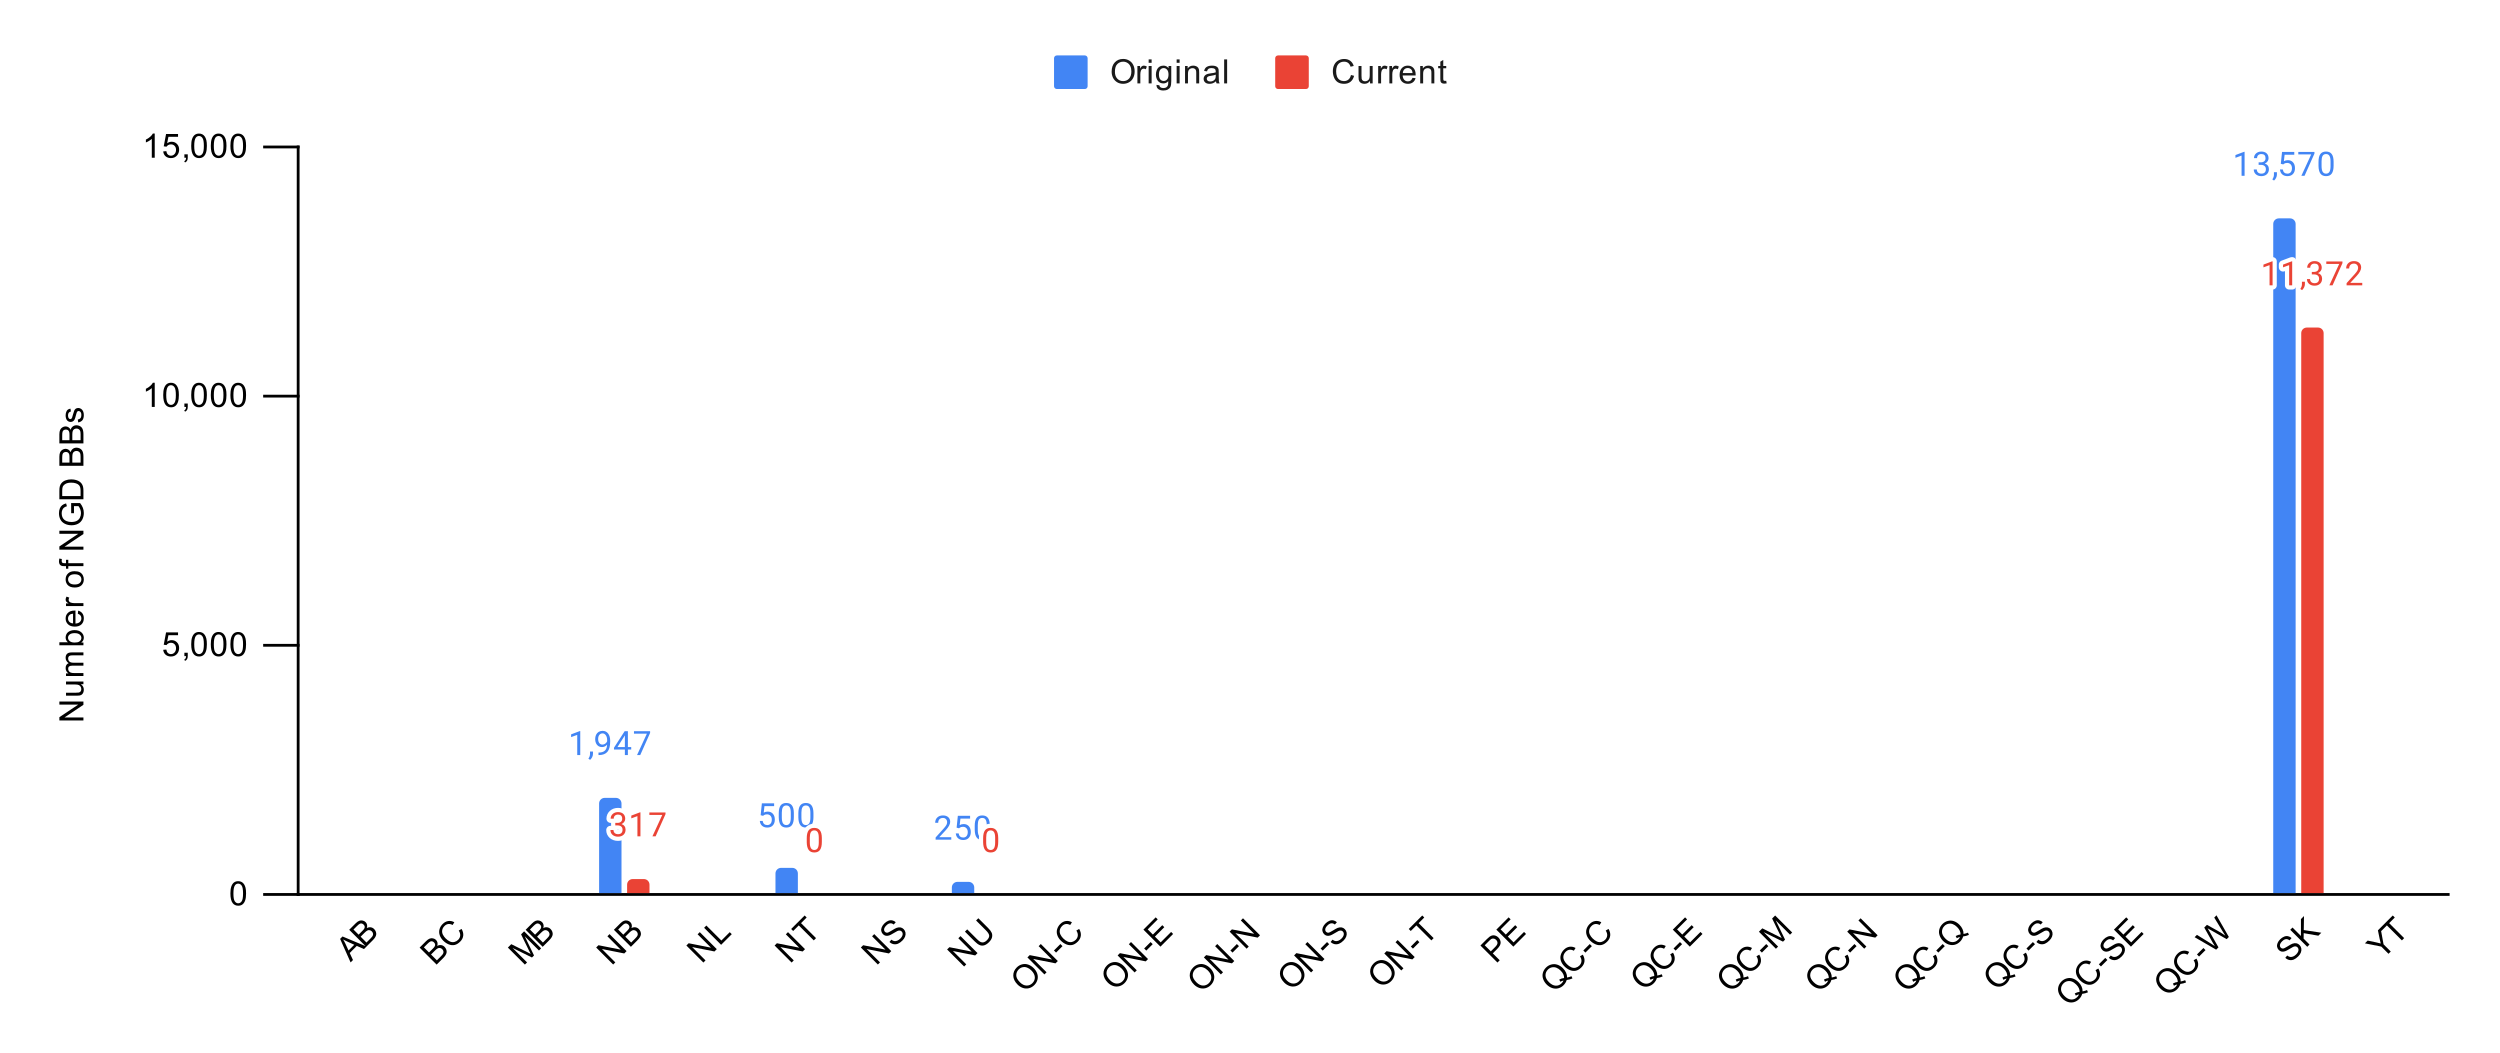 <svg version="1.1" viewBox="0.0 0.0 893.0 376.0" fill="none" stroke="none" stroke-linecap="square" stroke-miterlimit="10" width="893" height="376" xmlns:xlink="http://www.w3.org/1999/xlink" xmlns="http://www.w3.org/2000/svg"><path fill="#ffffff" d="M0 0L893.0 0L893.0 376.0L0 376.0L0 0Z" fill-rule="nonzero"/><path stroke="#000000" stroke-width="1.0" stroke-linecap="butt" d="M874.5 319.5L106.5 319.5" fill-rule="nonzero"/><path stroke="#000000" stroke-width="1.0" stroke-linecap="butt" d="M106.5 319.5L106.5 52.5" fill-rule="nonzero"/><clipPath id="id_0"><path d="M106.8 52.333L874.2 52.333L874.2 319.38L106.8 319.38L106.8 52.333Z" clip-rule="nonzero"/></clipPath><path stroke="#000000" stroke-width="2.0" stroke-linecap="butt" stroke-opacity="0.0" clip-path="url(#id_0)" d="M222.0 319.0L214.0 319.0L214.0 287.0C214.0 285.895 214.895 285.0 216.0 285.0L220.0 285.0C221.105 285.0 222.0 285.895 222.0 287.0Z" fill-rule="nonzero"/><path fill="#4285f4" clip-path="url(#id_0)" d="M222.0 319.0L214.0 319.0L214.0 287.0C214.0 285.895 214.895 285.0 216.0 285.0L220.0 285.0C221.105 285.0 222.0 285.895 222.0 287.0Z" fill-rule="nonzero"/><path stroke="#000000" stroke-width="2.0" stroke-linecap="butt" stroke-opacity="0.0" clip-path="url(#id_0)" d="M285.0 319.0L277.0 319.0L277.0 312.0C277.0 310.895 277.895 310.0 279.0 310.0L283.0 310.0C284.105 310.0 285.0 310.895 285.0 312.0Z" fill-rule="nonzero"/><path fill="#4285f4" clip-path="url(#id_0)" d="M285.0 319.0L277.0 319.0L277.0 312.0C277.0 310.895 277.895 310.0 279.0 310.0L283.0 310.0C284.105 310.0 285.0 310.895 285.0 312.0Z" fill-rule="nonzero"/><path stroke="#000000" stroke-width="2.0" stroke-linecap="butt" stroke-opacity="0.0" clip-path="url(#id_0)" d="M348.0 319.0L340.0 319.0L340.0 317.0C340.0 315.895 340.895 315.0 342.0 315.0L346.0 315.0C347.105 315.0 348.0 315.895 348.0 317.0Z" fill-rule="nonzero"/><path fill="#4285f4" clip-path="url(#id_0)" d="M348.0 319.0L340.0 319.0L340.0 317.0C340.0 315.895 340.895 315.0 342.0 315.0L346.0 315.0C347.105 315.0 348.0 315.895 348.0 317.0Z" fill-rule="nonzero"/><path stroke="#000000" stroke-width="2.0" stroke-linecap="butt" stroke-opacity="0.0" clip-path="url(#id_0)" d="M820.0 319.0L812.0 319.0L812.0 80.0C812.0 78.895 812.895 78.0 814.0 78.0L818.0 78.0C819.105 78.0 820.0 78.895 820.0 80.0Z" fill-rule="nonzero"/><path fill="#4285f4" clip-path="url(#id_0)" d="M820.0 319.0L812.0 319.0L812.0 80.0C812.0 78.895 812.895 78.0 814.0 78.0L818.0 78.0C819.105 78.0 820.0 78.895 820.0 80.0Z" fill-rule="nonzero"/><path stroke="#000000" stroke-width="2.0" stroke-linecap="butt" stroke-opacity="0.0" clip-path="url(#id_0)" d="M232.0 319.0L224.0 319.0L224.0 316.0C224.0 314.895 224.895 314.0 226.0 314.0L230.0 314.0C231.105 314.0 232.0 314.895 232.0 316.0Z" fill-rule="nonzero"/><path fill="#ea4335" clip-path="url(#id_0)" d="M232.0 319.0L224.0 319.0L224.0 316.0C224.0 314.895 224.895 314.0 226.0 314.0L230.0 314.0C231.105 314.0 232.0 314.895 232.0 316.0Z" fill-rule="nonzero"/><path stroke="#000000" stroke-width="2.0" stroke-linecap="butt" stroke-opacity="0.0" clip-path="url(#id_0)" d="M295.0 319.0L287.0 319.0L287.0 319.0L295.0 319.0Z" fill-rule="nonzero"/><path fill="#ea4335" clip-path="url(#id_0)" d="M295.0 319.0L287.0 319.0L287.0 319.0L295.0 319.0Z" fill-rule="nonzero"/><path stroke="#000000" stroke-width="2.0" stroke-linecap="butt" stroke-opacity="0.0" clip-path="url(#id_0)" d="M358.0 319.0L350.0 319.0L350.0 319.0L358.0 319.0Z" fill-rule="nonzero"/><path fill="#ea4335" clip-path="url(#id_0)" d="M358.0 319.0L350.0 319.0L350.0 319.0L358.0 319.0Z" fill-rule="nonzero"/><path stroke="#000000" stroke-width="2.0" stroke-linecap="butt" stroke-opacity="0.0" clip-path="url(#id_0)" d="M830.0 319.0L822.0 319.0L822.0 119.0C822.0 117.895 822.895 117.0 824.0 117.0L828.0 117.0C829.105 117.0 830.0 117.895 830.0 119.0Z" fill-rule="nonzero"/><path fill="#ea4335" clip-path="url(#id_0)" d="M830.0 319.0L822.0 319.0L822.0 119.0C822.0 117.895 822.895 117.0 824.0 117.0L828.0 117.0C829.105 117.0 830.0 117.895 830.0 119.0Z" fill-rule="nonzero"/><path stroke="#000000" stroke-width="1.0" stroke-linecap="butt" d="M94.5 319.5L106.5 319.5" fill-rule="nonzero"/><path stroke="#000000" stroke-width="1.0" stroke-linecap="butt" d="M94.5 230.5L106.5 230.5" fill-rule="nonzero"/><path stroke="#000000" stroke-width="1.0" stroke-linecap="butt" d="M94.5 141.5L106.5 141.5" fill-rule="nonzero"/><path stroke="#000000" stroke-width="1.0" stroke-linecap="butt" d="M94.5 52.5L106.5 52.5" fill-rule="nonzero"/><path stroke="#ffffff" stroke-width="3.0" stroke-linejoin="round" stroke-linecap="round" d="M207.266 269.717L206.188 269.717L206.188 262.499L204.0 263.296L204.0 262.311L207.109 261.139L207.266 261.139L207.266 269.717ZM210.781 271.421L210.172 270.999Q210.719 270.233 210.75 269.405L210.75 268.436L211.812 268.436L211.812 269.28Q211.812 269.874 211.516 270.467Q211.219 271.061 210.781 271.421ZM216.859 265.967Q216.531 266.374 216.047 266.624Q215.578 266.858 215.016 266.858Q214.281 266.858 213.734 266.499Q213.188 266.139 212.891 265.483Q212.594 264.811 212.594 264.014Q212.594 263.171 212.906 262.483Q213.234 261.796 213.828 261.436Q214.438 261.061 215.234 261.061Q216.5 261.061 217.219 262.014Q217.953 262.967 217.953 264.592L217.953 264.905Q217.953 267.405 216.969 268.546Q215.984 269.686 214.0 269.717L213.781 269.717L213.781 268.811L214.016 268.811Q215.359 268.78 216.078 268.108Q216.797 267.436 216.859 265.967ZM215.188 265.967Q215.734 265.967 216.188 265.639Q216.656 265.296 216.875 264.811L216.875 264.374Q216.875 263.311 216.406 262.639Q215.938 261.967 215.234 261.967Q214.516 261.967 214.078 262.514Q213.656 263.061 213.656 263.967Q213.656 264.842 214.062 265.405Q214.484 265.967 215.188 265.967ZM224.281 266.858L225.469 266.858L225.469 267.733L224.281 267.733L224.281 269.717L223.203 269.717L223.203 267.733L219.312 267.733L219.312 267.092L223.125 261.186L224.281 261.186L224.281 266.858ZM220.547 266.858L223.203 266.858L223.203 262.671L223.062 262.905L220.547 266.858ZM232.219 261.796L228.688 269.717L227.547 269.717L231.062 262.077L226.453 262.077L226.453 261.186L232.219 261.186L232.219 261.796Z" fill-rule="nonzero"/><path fill="#4285f4" d="M207.266 269.717L206.188 269.717L206.188 262.499L204.0 263.296L204.0 262.311L207.109 261.139L207.266 261.139L207.266 269.717ZM210.781 271.421L210.172 270.999Q210.719 270.233 210.75 269.405L210.75 268.436L211.812 268.436L211.812 269.28Q211.812 269.874 211.516 270.467Q211.219 271.061 210.781 271.421ZM216.859 265.967Q216.531 266.374 216.047 266.624Q215.578 266.858 215.016 266.858Q214.281 266.858 213.734 266.499Q213.188 266.139 212.891 265.483Q212.594 264.811 212.594 264.014Q212.594 263.171 212.906 262.483Q213.234 261.796 213.828 261.436Q214.438 261.061 215.234 261.061Q216.5 261.061 217.219 262.014Q217.953 262.967 217.953 264.592L217.953 264.905Q217.953 267.405 216.969 268.546Q215.984 269.686 214.0 269.717L213.781 269.717L213.781 268.811L214.016 268.811Q215.359 268.78 216.078 268.108Q216.797 267.436 216.859 265.967ZM215.188 265.967Q215.734 265.967 216.188 265.639Q216.656 265.296 216.875 264.811L216.875 264.374Q216.875 263.311 216.406 262.639Q215.938 261.967 215.234 261.967Q214.516 261.967 214.078 262.514Q213.656 263.061 213.656 263.967Q213.656 264.842 214.062 265.405Q214.484 265.967 215.188 265.967ZM224.281 266.858L225.469 266.858L225.469 267.733L224.281 267.733L224.281 269.717L223.203 269.717L223.203 267.733L219.312 267.733L219.312 267.092L223.125 261.186L224.281 261.186L224.281 266.858ZM220.547 266.858L223.203 266.858L223.203 262.671L223.062 262.905L220.547 266.858ZM232.219 261.796L228.688 269.717L227.547 269.717L231.062 262.077L226.453 262.077L226.453 261.186L232.219 261.186L232.219 261.796Z" fill-rule="nonzero"/><path stroke="#ffffff" stroke-width="3.0" stroke-linejoin="round" stroke-linecap="round" d="M271.703 291.197L272.141 286.947L276.516 286.947L276.516 287.947L273.062 287.947L272.797 290.276Q273.438 289.901 274.234 289.901Q275.391 289.901 276.078 290.682Q276.766 291.447 276.766 292.76Q276.766 294.072 276.047 294.838Q275.344 295.604 274.062 295.604Q272.938 295.604 272.219 294.979Q271.5 294.338 271.406 293.229L272.422 293.229Q272.531 293.963 272.953 294.338Q273.375 294.713 274.062 294.713Q274.812 294.713 275.25 294.197Q275.688 293.682 275.688 292.776Q275.688 291.916 275.219 291.401Q274.75 290.885 273.969 290.885Q273.266 290.885 272.859 291.182L272.578 291.416L271.703 291.197ZM283.562 291.838Q283.562 293.744 282.906 294.682Q282.266 295.604 280.875 295.604Q279.516 295.604 278.859 294.697Q278.203 293.791 278.172 291.979L278.172 290.541Q278.172 288.651 278.812 287.744Q279.469 286.822 280.859 286.822Q282.234 286.822 282.891 287.713Q283.547 288.588 283.562 290.432L283.562 291.838ZM282.469 290.354Q282.469 288.979 282.078 288.354Q281.703 287.713 280.859 287.713Q280.031 287.713 279.641 288.354Q279.266 288.979 279.266 290.276L279.266 292.01Q279.266 293.385 279.656 294.057Q280.062 294.713 280.875 294.713Q281.672 294.713 282.062 294.088Q282.453 293.463 282.469 292.135L282.469 290.354ZM290.562 291.838Q290.562 293.744 289.906 294.682Q289.266 295.604 287.875 295.604Q286.516 295.604 285.859 294.697Q285.203 293.791 285.172 291.979L285.172 290.541Q285.172 288.651 285.812 287.744Q286.469 286.822 287.859 286.822Q289.234 286.822 289.891 287.713Q290.547 288.588 290.562 290.432L290.562 291.838ZM289.469 290.354Q289.469 288.979 289.078 288.354Q288.703 287.713 287.859 287.713Q287.031 287.713 286.641 288.354Q286.266 288.979 286.266 290.276L286.266 292.01Q286.266 293.385 286.656 294.057Q287.062 294.713 287.875 294.713Q288.672 294.713 289.062 294.088Q289.453 293.463 289.469 292.135L289.469 290.354Z" fill-rule="nonzero"/><path fill="#4285f4" d="M271.703 291.197L272.141 286.947L276.516 286.947L276.516 287.947L273.062 287.947L272.797 290.276Q273.438 289.901 274.234 289.901Q275.391 289.901 276.078 290.682Q276.766 291.447 276.766 292.76Q276.766 294.072 276.047 294.838Q275.344 295.604 274.062 295.604Q272.938 295.604 272.219 294.979Q271.5 294.338 271.406 293.229L272.422 293.229Q272.531 293.963 272.953 294.338Q273.375 294.713 274.062 294.713Q274.812 294.713 275.25 294.197Q275.688 293.682 275.688 292.776Q275.688 291.916 275.219 291.401Q274.75 290.885 273.969 290.885Q273.266 290.885 272.859 291.182L272.578 291.416L271.703 291.197ZM283.562 291.838Q283.562 293.744 282.906 294.682Q282.266 295.604 280.875 295.604Q279.516 295.604 278.859 294.697Q278.203 293.791 278.172 291.979L278.172 290.541Q278.172 288.651 278.812 287.744Q279.469 286.822 280.859 286.822Q282.234 286.822 282.891 287.713Q283.547 288.588 283.562 290.432L283.562 291.838ZM282.469 290.354Q282.469 288.979 282.078 288.354Q281.703 287.713 280.859 287.713Q280.031 287.713 279.641 288.354Q279.266 288.979 279.266 290.276L279.266 292.01Q279.266 293.385 279.656 294.057Q280.062 294.713 280.875 294.713Q281.672 294.713 282.062 294.088Q282.453 293.463 282.469 292.135L282.469 290.354ZM290.562 291.838Q290.562 293.744 289.906 294.682Q289.266 295.604 287.875 295.604Q286.516 295.604 285.859 294.697Q285.203 293.791 285.172 291.979L285.172 290.541Q285.172 288.651 285.812 287.744Q286.469 286.822 287.859 286.822Q289.234 286.822 289.891 287.713Q290.547 288.588 290.562 290.432L290.562 291.838ZM289.469 290.354Q289.469 288.979 289.078 288.354Q288.703 287.713 287.859 287.713Q287.031 287.713 286.641 288.354Q286.266 288.979 286.266 290.276L286.266 292.01Q286.266 293.385 286.656 294.057Q287.062 294.713 287.875 294.713Q288.672 294.713 289.062 294.088Q289.453 293.463 289.469 292.135L289.469 290.354Z" fill-rule="nonzero"/><path stroke="#ffffff" stroke-width="3.0" stroke-linejoin="round" stroke-linecap="round" d="M339.797 299.929L334.203 299.929L334.203 299.148L337.156 295.867Q337.812 295.117 338.062 294.664Q338.312 294.195 338.312 293.695Q338.312 293.023 337.906 292.601Q337.516 292.164 336.828 292.164Q336.031 292.164 335.578 292.633Q335.125 293.086 335.125 293.914L334.047 293.914Q334.047 292.726 334.797 292.008Q335.562 291.273 336.828 291.273Q338.031 291.273 338.719 291.898Q339.406 292.523 339.406 293.57Q339.406 294.82 337.797 296.57L335.516 299.039L339.797 299.039L339.797 299.929ZM341.703 295.648L342.141 291.398L346.516 291.398L346.516 292.398L343.062 292.398L342.797 294.726Q343.438 294.351 344.234 294.351Q345.391 294.351 346.078 295.133Q346.766 295.898 346.766 297.211Q346.766 298.523 346.047 299.289Q345.344 300.054 344.062 300.054Q342.938 300.054 342.219 299.429Q341.5 298.789 341.406 297.679L342.422 297.679Q342.531 298.414 342.953 298.789Q343.375 299.164 344.062 299.164Q344.812 299.164 345.25 298.648Q345.688 298.133 345.688 297.226Q345.688 296.367 345.219 295.851Q344.75 295.336 343.969 295.336Q343.266 295.336 342.859 295.633L342.578 295.867L341.703 295.648ZM353.562 296.289Q353.562 298.195 352.906 299.133Q352.266 300.054 350.875 300.054Q349.516 300.054 348.859 299.148Q348.203 298.242 348.172 296.429L348.172 294.992Q348.172 293.101 348.812 292.195Q349.469 291.273 350.859 291.273Q352.234 291.273 352.891 292.164Q353.547 293.039 353.562 294.883L353.562 296.289ZM352.469 294.804Q352.469 293.429 352.078 292.804Q351.703 292.164 350.859 292.164Q350.031 292.164 349.641 292.804Q349.266 293.429 349.266 294.726L349.266 296.461Q349.266 297.836 349.656 298.508Q350.062 299.164 350.875 299.164Q351.672 299.164 352.062 298.539Q352.453 297.914 352.469 296.586L352.469 294.804Z" fill-rule="nonzero"/><path fill="#4285f4" d="M339.797 299.929L334.203 299.929L334.203 299.148L337.156 295.867Q337.812 295.117 338.062 294.664Q338.312 294.195 338.312 293.695Q338.312 293.023 337.906 292.601Q337.516 292.164 336.828 292.164Q336.031 292.164 335.578 292.633Q335.125 293.086 335.125 293.914L334.047 293.914Q334.047 292.726 334.797 292.008Q335.562 291.273 336.828 291.273Q338.031 291.273 338.719 291.898Q339.406 292.523 339.406 293.57Q339.406 294.82 337.797 296.57L335.516 299.039L339.797 299.039L339.797 299.929ZM341.703 295.648L342.141 291.398L346.516 291.398L346.516 292.398L343.062 292.398L342.797 294.726Q343.438 294.351 344.234 294.351Q345.391 294.351 346.078 295.133Q346.766 295.898 346.766 297.211Q346.766 298.523 346.047 299.289Q345.344 300.054 344.062 300.054Q342.938 300.054 342.219 299.429Q341.5 298.789 341.406 297.679L342.422 297.679Q342.531 298.414 342.953 298.789Q343.375 299.164 344.062 299.164Q344.812 299.164 345.25 298.648Q345.688 298.133 345.688 297.226Q345.688 296.367 345.219 295.851Q344.75 295.336 343.969 295.336Q343.266 295.336 342.859 295.633L342.578 295.867L341.703 295.648ZM353.562 296.289Q353.562 298.195 352.906 299.133Q352.266 300.054 350.875 300.054Q349.516 300.054 348.859 299.148Q348.203 298.242 348.172 296.429L348.172 294.992Q348.172 293.101 348.812 292.195Q349.469 291.273 350.859 291.273Q352.234 291.273 352.891 292.164Q353.547 293.039 353.562 294.883L353.562 296.289ZM352.469 294.804Q352.469 293.429 352.078 292.804Q351.703 292.164 350.859 292.164Q350.031 292.164 349.641 292.804Q349.266 293.429 349.266 294.726L349.266 296.461Q349.266 297.836 349.656 298.508Q350.062 299.164 350.875 299.164Q351.672 299.164 352.062 298.539Q352.453 297.914 352.469 296.586L352.469 294.804Z" fill-rule="nonzero"/><path stroke="#ffffff" stroke-width="3.0" stroke-linejoin="round" stroke-linecap="round" d="M801.766 62.792L800.688 62.792L800.688 55.573L798.5 56.37L798.5 55.386L801.609 54.214L801.766 54.214L801.766 62.792ZM806.781 57.995L807.594 57.995Q808.375 57.979 808.812 57.589Q809.25 57.198 809.25 56.526Q809.25 55.026 807.75 55.026Q807.047 55.026 806.625 55.432Q806.219 55.839 806.219 56.495L805.125 56.495Q805.125 55.479 805.859 54.807Q806.609 54.136 807.75 54.136Q808.953 54.136 809.641 54.776Q810.328 55.417 810.328 56.557Q810.328 57.12 809.969 57.636Q809.609 58.151 808.984 58.417Q809.688 58.636 810.062 59.151Q810.453 59.667 810.453 60.417Q810.453 61.557 809.703 62.245Q808.953 62.917 807.75 62.917Q806.562 62.917 805.797 62.261Q805.047 61.604 805.047 60.542L806.141 60.542Q806.141 61.214 806.578 61.62Q807.016 62.026 807.766 62.026Q808.547 62.026 808.953 61.62Q809.375 61.198 809.375 60.432Q809.375 59.698 808.922 59.307Q808.469 58.901 807.594 58.886L806.781 58.886L806.781 57.995ZM812.281 64.495L811.672 64.073Q812.219 63.307 812.25 62.479L812.25 61.511L813.312 61.511L813.312 62.354Q813.312 62.948 813.016 63.542Q812.719 64.136 812.281 64.495ZM814.703 58.511L815.141 54.261L819.516 54.261L819.516 55.261L816.062 55.261L815.797 57.589Q816.438 57.214 817.234 57.214Q818.391 57.214 819.078 57.995Q819.766 58.761 819.766 60.073Q819.766 61.386 819.047 62.151Q818.344 62.917 817.062 62.917Q815.938 62.917 815.219 62.292Q814.5 61.651 814.406 60.542L815.422 60.542Q815.531 61.276 815.953 61.651Q816.375 62.026 817.062 62.026Q817.812 62.026 818.25 61.511Q818.688 60.995 818.688 60.089Q818.688 59.229 818.219 58.714Q817.75 58.198 816.969 58.198Q816.266 58.198 815.859 58.495L815.578 58.729L814.703 58.511ZM826.719 54.87L823.188 62.792L822.047 62.792L825.562 55.151L820.953 55.151L820.953 54.261L826.719 54.261L826.719 54.87ZM833.562 59.151Q833.562 61.057 832.906 61.995Q832.266 62.917 830.875 62.917Q829.516 62.917 828.859 62.011Q828.203 61.104 828.172 59.292L828.172 57.854Q828.172 55.964 828.812 55.057Q829.469 54.136 830.859 54.136Q832.234 54.136 832.891 55.026Q833.547 55.901 833.562 57.745L833.562 59.151ZM832.469 57.667Q832.469 56.292 832.078 55.667Q831.703 55.026 830.859 55.026Q830.031 55.026 829.641 55.667Q829.266 56.292 829.266 57.589L829.266 59.323Q829.266 60.698 829.656 61.37Q830.062 62.026 830.875 62.026Q831.672 62.026 832.062 61.401Q832.453 60.776 832.469 59.448L832.469 57.667Z" fill-rule="nonzero"/><path fill="#4285f4" d="M801.766 62.792L800.688 62.792L800.688 55.573L798.5 56.37L798.5 55.386L801.609 54.214L801.766 54.214L801.766 62.792ZM806.781 57.995L807.594 57.995Q808.375 57.979 808.812 57.589Q809.25 57.198 809.25 56.526Q809.25 55.026 807.75 55.026Q807.047 55.026 806.625 55.432Q806.219 55.839 806.219 56.495L805.125 56.495Q805.125 55.479 805.859 54.807Q806.609 54.136 807.75 54.136Q808.953 54.136 809.641 54.776Q810.328 55.417 810.328 56.557Q810.328 57.12 809.969 57.636Q809.609 58.151 808.984 58.417Q809.688 58.636 810.062 59.151Q810.453 59.667 810.453 60.417Q810.453 61.557 809.703 62.245Q808.953 62.917 807.75 62.917Q806.562 62.917 805.797 62.261Q805.047 61.604 805.047 60.542L806.141 60.542Q806.141 61.214 806.578 61.62Q807.016 62.026 807.766 62.026Q808.547 62.026 808.953 61.62Q809.375 61.198 809.375 60.432Q809.375 59.698 808.922 59.307Q808.469 58.901 807.594 58.886L806.781 58.886L806.781 57.995ZM812.281 64.495L811.672 64.073Q812.219 63.307 812.25 62.479L812.25 61.511L813.312 61.511L813.312 62.354Q813.312 62.948 813.016 63.542Q812.719 64.136 812.281 64.495ZM814.703 58.511L815.141 54.261L819.516 54.261L819.516 55.261L816.062 55.261L815.797 57.589Q816.438 57.214 817.234 57.214Q818.391 57.214 819.078 57.995Q819.766 58.761 819.766 60.073Q819.766 61.386 819.047 62.151Q818.344 62.917 817.062 62.917Q815.938 62.917 815.219 62.292Q814.5 61.651 814.406 60.542L815.422 60.542Q815.531 61.276 815.953 61.651Q816.375 62.026 817.062 62.026Q817.812 62.026 818.25 61.511Q818.688 60.995 818.688 60.089Q818.688 59.229 818.219 58.714Q817.75 58.198 816.969 58.198Q816.266 58.198 815.859 58.495L815.578 58.729L814.703 58.511ZM826.719 54.87L823.188 62.792L822.047 62.792L825.562 55.151L820.953 55.151L820.953 54.261L826.719 54.261L826.719 54.87ZM833.562 59.151Q833.562 61.057 832.906 61.995Q832.266 62.917 830.875 62.917Q829.516 62.917 828.859 62.011Q828.203 61.104 828.172 59.292L828.172 57.854Q828.172 55.964 828.812 55.057Q829.469 54.136 830.859 54.136Q832.234 54.136 832.891 55.026Q833.547 55.901 833.562 57.745L833.562 59.151ZM832.469 57.667Q832.469 56.292 832.078 55.667Q831.703 55.026 830.859 55.026Q830.031 55.026 829.641 55.667Q829.266 56.292 829.266 57.589L829.266 59.323Q829.266 60.698 829.656 61.37Q830.062 62.026 830.875 62.026Q831.672 62.026 832.062 61.401Q832.453 60.776 832.469 59.448L832.469 57.667Z" fill-rule="nonzero"/><path stroke="#ffffff" stroke-width="3.0" stroke-linejoin="round" stroke-linecap="round" d="M219.781 293.94L220.594 293.94Q221.375 293.924 221.812 293.533Q222.25 293.143 222.25 292.471Q222.25 290.971 220.75 290.971Q220.047 290.971 219.625 291.377Q219.219 291.783 219.219 292.44L218.125 292.44Q218.125 291.424 218.859 290.752Q219.609 290.08 220.75 290.08Q221.953 290.08 222.641 290.721Q223.328 291.362 223.328 292.502Q223.328 293.065 222.969 293.58Q222.609 294.096 221.984 294.362Q222.688 294.58 223.062 295.096Q223.453 295.612 223.453 296.362Q223.453 297.502 222.703 298.19Q221.953 298.862 220.75 298.862Q219.562 298.862 218.797 298.205Q218.047 297.549 218.047 296.487L219.141 296.487Q219.141 297.158 219.578 297.565Q220.016 297.971 220.766 297.971Q221.547 297.971 221.953 297.565Q222.375 297.143 222.375 296.377Q222.375 295.643 221.922 295.252Q221.469 294.846 220.594 294.83L219.781 294.83L219.781 293.94ZM228.766 298.737L227.688 298.737L227.688 291.518L225.5 292.315L225.5 291.33L228.609 290.158L228.766 290.158L228.766 298.737ZM237.719 290.815L234.188 298.737L233.047 298.737L236.562 291.096L231.953 291.096L231.953 290.205L237.719 290.205L237.719 290.815Z" fill-rule="nonzero"/><path fill="#ea4335" d="M219.781 293.94L220.594 293.94Q221.375 293.924 221.812 293.533Q222.25 293.143 222.25 292.471Q222.25 290.971 220.75 290.971Q220.047 290.971 219.625 291.377Q219.219 291.783 219.219 292.44L218.125 292.44Q218.125 291.424 218.859 290.752Q219.609 290.08 220.75 290.08Q221.953 290.08 222.641 290.721Q223.328 291.362 223.328 292.502Q223.328 293.065 222.969 293.58Q222.609 294.096 221.984 294.362Q222.688 294.58 223.062 295.096Q223.453 295.612 223.453 296.362Q223.453 297.502 222.703 298.19Q221.953 298.862 220.75 298.862Q219.562 298.862 218.797 298.205Q218.047 297.549 218.047 296.487L219.141 296.487Q219.141 297.158 219.578 297.565Q220.016 297.971 220.766 297.971Q221.547 297.971 221.953 297.565Q222.375 297.143 222.375 296.377Q222.375 295.643 221.922 295.252Q221.469 294.846 220.594 294.83L219.781 294.83L219.781 293.94ZM228.766 298.737L227.688 298.737L227.688 291.518L225.5 292.315L225.5 291.33L228.609 290.158L228.766 290.158L228.766 298.737ZM237.719 290.815L234.188 298.737L233.047 298.737L236.562 291.096L231.953 291.096L231.953 290.205L237.719 290.205L237.719 290.815Z" fill-rule="nonzero"/><path stroke="#ffffff" stroke-width="3.0" stroke-linejoin="round" stroke-linecap="round" d="M293.562 300.74Q293.562 302.646 292.906 303.583Q292.266 304.505 290.875 304.505Q289.516 304.505 288.859 303.599Q288.203 302.693 288.172 300.88L288.172 299.443Q288.172 297.552 288.812 296.646Q289.469 295.724 290.859 295.724Q292.234 295.724 292.891 296.615Q293.547 297.49 293.562 299.333L293.562 300.74ZM292.469 299.255Q292.469 297.88 292.078 297.255Q291.703 296.615 290.859 296.615Q290.031 296.615 289.641 297.255Q289.266 297.88 289.266 299.177L289.266 300.911Q289.266 302.286 289.656 302.958Q290.062 303.615 290.875 303.615Q291.672 303.615 292.062 302.99Q292.453 302.365 292.469 301.036L292.469 299.255Z" fill-rule="nonzero"/><path fill="#ea4335" d="M293.562 300.74Q293.562 302.646 292.906 303.583Q292.266 304.505 290.875 304.505Q289.516 304.505 288.859 303.599Q288.203 302.693 288.172 300.88L288.172 299.443Q288.172 297.552 288.812 296.646Q289.469 295.724 290.859 295.724Q292.234 295.724 292.891 296.615Q293.547 297.49 293.562 299.333L293.562 300.74ZM292.469 299.255Q292.469 297.88 292.078 297.255Q291.703 296.615 290.859 296.615Q290.031 296.615 289.641 297.255Q289.266 297.88 289.266 299.177L289.266 300.911Q289.266 302.286 289.656 302.958Q290.062 303.615 290.875 303.615Q291.672 303.615 292.062 302.99Q292.453 302.365 292.469 301.036L292.469 299.255Z" fill-rule="nonzero"/><path stroke="#ffffff" stroke-width="3.0" stroke-linejoin="round" stroke-linecap="round" d="M356.562 300.74Q356.562 302.646 355.906 303.583Q355.266 304.505 353.875 304.505Q352.516 304.505 351.859 303.599Q351.203 302.693 351.172 300.88L351.172 299.443Q351.172 297.552 351.812 296.646Q352.469 295.724 353.859 295.724Q355.234 295.724 355.891 296.615Q356.547 297.49 356.562 299.333L356.562 300.74ZM355.469 299.255Q355.469 297.88 355.078 297.255Q354.703 296.615 353.859 296.615Q353.031 296.615 352.641 297.255Q352.266 297.88 352.266 299.177L352.266 300.911Q352.266 302.286 352.656 302.958Q353.062 303.615 353.875 303.615Q354.672 303.615 355.062 302.99Q355.453 302.365 355.469 301.036L355.469 299.255Z" fill-rule="nonzero"/><path fill="#ea4335" d="M356.562 300.74Q356.562 302.646 355.906 303.583Q355.266 304.505 353.875 304.505Q352.516 304.505 351.859 303.599Q351.203 302.693 351.172 300.88L351.172 299.443Q351.172 297.552 351.812 296.646Q352.469 295.724 353.859 295.724Q355.234 295.724 355.891 296.615Q356.547 297.49 356.562 299.333L356.562 300.74ZM355.469 299.255Q355.469 297.88 355.078 297.255Q354.703 296.615 353.859 296.615Q353.031 296.615 352.641 297.255Q352.266 297.88 352.266 299.177L352.266 300.911Q352.266 302.286 352.656 302.958Q353.062 303.615 353.875 303.615Q354.672 303.615 355.062 302.99Q355.453 302.365 355.469 301.036L355.469 299.255Z" fill-rule="nonzero"/><path stroke="#ffffff" stroke-width="3.0" stroke-linejoin="round" stroke-linecap="round" d="M811.766 101.923L810.688 101.923L810.688 94.704L808.5 95.501L808.5 94.517L811.609 93.345L811.766 93.345L811.766 101.923ZM818.766 101.923L817.688 101.923L817.688 94.704L815.5 95.501L815.5 94.517L818.609 93.345L818.766 93.345L818.766 101.923ZM822.281 103.626L821.672 103.204Q822.219 102.439 822.25 101.611L822.25 100.642L823.312 100.642L823.312 101.486Q823.312 102.079 823.016 102.673Q822.719 103.267 822.281 103.626ZM825.781 97.126L826.594 97.126Q827.375 97.111 827.812 96.72Q828.25 96.329 828.25 95.657Q828.25 94.157 826.75 94.157Q826.047 94.157 825.625 94.564Q825.219 94.97 825.219 95.626L824.125 95.626Q824.125 94.611 824.859 93.939Q825.609 93.267 826.75 93.267Q827.953 93.267 828.641 93.907Q829.328 94.548 829.328 95.689Q829.328 96.251 828.969 96.767Q828.609 97.282 827.984 97.548Q828.688 97.767 829.062 98.282Q829.453 98.798 829.453 99.548Q829.453 100.689 828.703 101.376Q827.953 102.048 826.75 102.048Q825.562 102.048 824.797 101.392Q824.047 100.736 824.047 99.673L825.141 99.673Q825.141 100.345 825.578 100.751Q826.016 101.157 826.766 101.157Q827.547 101.157 827.953 100.751Q828.375 100.329 828.375 99.564Q828.375 98.829 827.922 98.439Q827.469 98.032 826.594 98.017L825.781 98.017L825.781 97.126ZM836.719 94.001L833.188 101.923L832.047 101.923L835.562 94.282L830.953 94.282L830.953 93.392L836.719 93.392L836.719 94.001ZM843.797 101.923L838.203 101.923L838.203 101.142L841.156 97.861Q841.812 97.111 842.062 96.657Q842.312 96.189 842.312 95.689Q842.312 95.017 841.906 94.595Q841.516 94.157 840.828 94.157Q840.031 94.157 839.578 94.626Q839.125 95.079 839.125 95.907L838.047 95.907Q838.047 94.72 838.797 94.001Q839.562 93.267 840.828 93.267Q842.031 93.267 842.719 93.892Q843.406 94.517 843.406 95.564Q843.406 96.814 841.797 98.564L839.516 101.032L843.797 101.032L843.797 101.923Z" fill-rule="nonzero"/><path fill="#ea4335" d="M811.766 101.923L810.688 101.923L810.688 94.704L808.5 95.501L808.5 94.517L811.609 93.345L811.766 93.345L811.766 101.923ZM818.766 101.923L817.688 101.923L817.688 94.704L815.5 95.501L815.5 94.517L818.609 93.345L818.766 93.345L818.766 101.923ZM822.281 103.626L821.672 103.204Q822.219 102.439 822.25 101.611L822.25 100.642L823.312 100.642L823.312 101.486Q823.312 102.079 823.016 102.673Q822.719 103.267 822.281 103.626ZM825.781 97.126L826.594 97.126Q827.375 97.111 827.812 96.72Q828.25 96.329 828.25 95.657Q828.25 94.157 826.75 94.157Q826.047 94.157 825.625 94.564Q825.219 94.97 825.219 95.626L824.125 95.626Q824.125 94.611 824.859 93.939Q825.609 93.267 826.75 93.267Q827.953 93.267 828.641 93.907Q829.328 94.548 829.328 95.689Q829.328 96.251 828.969 96.767Q828.609 97.282 827.984 97.548Q828.688 97.767 829.062 98.282Q829.453 98.798 829.453 99.548Q829.453 100.689 828.703 101.376Q827.953 102.048 826.75 102.048Q825.562 102.048 824.797 101.392Q824.047 100.736 824.047 99.673L825.141 99.673Q825.141 100.345 825.578 100.751Q826.016 101.157 826.766 101.157Q827.547 101.157 827.953 100.751Q828.375 100.329 828.375 99.564Q828.375 98.829 827.922 98.439Q827.469 98.032 826.594 98.017L825.781 98.017L825.781 97.126ZM836.719 94.001L833.188 101.923L832.047 101.923L835.562 94.282L830.953 94.282L830.953 93.392L836.719 93.392L836.719 94.001ZM843.797 101.923L838.203 101.923L838.203 101.142L841.156 97.861Q841.812 97.111 842.062 96.657Q842.312 96.189 842.312 95.689Q842.312 95.017 841.906 94.595Q841.516 94.157 840.828 94.157Q840.031 94.157 839.578 94.626Q839.125 95.079 839.125 95.907L838.047 95.907Q838.047 94.72 838.797 94.001Q839.562 93.267 840.828 93.267Q842.031 93.267 842.719 93.892Q843.406 94.517 843.406 95.564Q843.406 96.814 841.797 98.564L839.516 101.032L843.797 101.032L843.797 101.923Z" fill-rule="nonzero"/><path fill="#000000" d="M29.8 257.345L21.206 257.345L21.206 256.189L27.956 251.673L21.206 251.673L21.206 250.579L29.8 250.579L29.8 251.751L23.05 256.267L29.8 256.267L29.8 257.345ZM29.8 244.392L28.878 244.392Q29.941 245.126 29.941 246.376Q29.941 246.923 29.738 247.407Q29.519 247.876 29.206 248.11Q28.878 248.345 28.409 248.439Q28.113 248.501 27.425 248.501L23.581 248.501L23.581 247.439L27.034 247.439Q27.847 247.439 28.144 247.376Q28.55 247.282 28.8 246.97Q29.034 246.642 29.034 246.157Q29.034 245.689 28.8 245.282Q28.55 244.86 28.128 244.689Q27.706 244.501 26.909 244.501L23.581 244.501L23.581 243.454L29.8 243.454L29.8 244.392ZM29.8 241.47L23.581 241.47L23.581 240.532L24.456 240.532Q23.988 240.235 23.722 239.751Q23.441 239.267 23.441 238.642Q23.441 237.954 23.722 237.517Q24.003 237.064 24.519 236.892Q23.441 236.142 23.441 234.97Q23.441 234.032 23.956 233.548Q24.456 233.048 25.534 233.048L29.8 233.048L29.8 234.095L25.878 234.095Q25.253 234.095 24.972 234.204Q24.691 234.298 24.519 234.564Q24.347 234.829 24.347 235.204Q24.347 235.86 24.784 236.298Q25.222 236.72 26.191 236.72L29.8 236.72L29.8 237.782L25.753 237.782Q25.05 237.782 24.706 238.048Q24.347 238.298 24.347 238.876Q24.347 239.329 24.581 239.704Q24.816 240.079 25.269 240.251Q25.722 240.423 26.566 240.423L29.8 240.423L29.8 241.47ZM29.8 229.501L29.8 230.485L21.206 230.485L21.206 229.423L24.269 229.423Q23.441 228.751 23.441 227.72Q23.441 227.142 23.675 226.642Q23.894 226.126 24.316 225.798Q24.738 225.454 25.331 225.267Q25.925 225.079 26.597 225.079Q28.191 225.079 29.066 225.876Q29.941 226.673 29.941 227.767Q29.941 228.876 29.019 229.501L29.8 229.501ZM26.644 229.517Q27.753 229.517 28.253 229.204Q29.066 228.704 29.066 227.86Q29.066 227.173 28.472 226.673Q27.878 226.157 26.675 226.157Q25.456 226.157 24.878 226.642Q24.3 227.126 24.3 227.814Q24.3 228.501 24.909 229.017Q25.503 229.517 26.644 229.517ZM27.8 219.22L27.925 218.126Q28.878 218.376 29.409 219.079Q29.941 219.782 29.941 220.86Q29.941 222.22 29.097 223.032Q28.253 223.829 26.738 223.829Q25.175 223.829 24.316 223.017Q23.441 222.204 23.441 220.923Q23.441 219.673 24.284 218.892Q25.128 218.095 26.675 218.095Q26.769 218.095 26.956 218.095L26.956 222.735Q27.988 222.673 28.534 222.157Q29.066 221.642 29.066 220.86Q29.066 220.282 28.769 219.876Q28.456 219.454 27.8 219.22ZM26.097 222.673L26.097 219.204Q25.3 219.267 24.909 219.595Q24.3 220.11 24.3 220.907Q24.3 221.642 24.784 222.142Q25.269 222.626 26.097 222.673ZM29.8 216.485L23.581 216.485L23.581 215.532L24.519 215.532Q23.863 215.173 23.659 214.876Q23.441 214.564 23.441 214.189Q23.441 213.657 23.769 213.11L24.753 213.47Q24.519 213.86 24.519 214.235Q24.519 214.595 24.738 214.876Q24.941 215.142 25.316 215.251Q25.878 215.439 26.534 215.439L29.8 215.439L29.8 216.485ZM26.691 209.86Q24.956 209.86 24.128 208.907Q23.441 208.11 23.441 206.954Q23.441 205.673 24.284 204.86Q25.113 204.032 26.597 204.032Q27.8 204.032 28.488 204.392Q29.175 204.751 29.566 205.454Q29.941 206.142 29.941 206.954Q29.941 208.251 29.113 209.064Q28.269 209.86 26.691 209.86ZM26.691 208.782Q27.878 208.782 28.472 208.267Q29.066 207.735 29.066 206.954Q29.066 206.157 28.472 205.642Q27.878 205.126 26.659 205.126Q25.503 205.126 24.909 205.657Q24.316 206.173 24.316 206.954Q24.316 207.735 24.909 208.267Q25.488 208.782 26.691 208.782ZM29.8 202.22L24.394 202.22L24.394 203.157L23.581 203.157L23.581 202.22L22.909 202.22Q22.284 202.22 21.988 202.11Q21.566 201.954 21.316 201.579Q21.066 201.189 21.066 200.501Q21.066 200.048 21.175 199.517L22.081 199.673Q22.034 200.001 22.034 200.298Q22.034 200.782 22.238 200.985Q22.441 201.173 23.003 201.173L23.581 201.173L23.581 199.954L24.394 199.954L24.394 201.173L29.8 201.173L29.8 202.22ZM29.8 196.345L21.206 196.345L21.206 195.189L27.956 190.673L21.206 190.673L21.206 189.579L29.8 189.579L29.8 190.751L23.05 195.267L29.8 195.267L29.8 196.345ZM26.425 183.314L25.425 183.314L25.409 179.689L28.597 179.689Q29.269 180.517 29.613 181.407Q29.941 182.298 29.941 183.235Q29.941 184.501 29.409 185.548Q28.863 186.579 27.847 187.11Q26.816 187.626 25.55 187.626Q24.284 187.626 23.206 187.11Q22.113 186.579 21.597 185.595Q21.066 184.61 21.066 183.329Q21.066 182.392 21.363 181.642Q21.659 180.892 22.206 180.47Q22.738 180.032 23.613 179.814L23.894 180.829Q23.238 181.032 22.863 181.329Q22.488 181.61 22.269 182.142Q22.034 182.673 22.034 183.314Q22.034 184.095 22.269 184.673Q22.503 185.235 22.894 185.595Q23.284 185.939 23.753 186.126Q24.55 186.454 25.472 186.454Q26.628 186.454 27.409 186.064Q28.175 185.657 28.55 184.907Q28.925 184.157 28.925 183.298Q28.925 182.564 28.644 181.86Q28.347 181.157 28.034 180.798L26.425 180.798L26.425 183.314ZM29.8 178.345L21.206 178.345L21.206 175.376Q21.206 174.376 21.331 173.845Q21.503 173.11 21.941 172.595Q22.519 171.907 23.425 171.579Q24.316 171.235 25.456 171.235Q26.441 171.235 27.191 171.47Q27.941 171.689 28.441 172.048Q28.941 172.407 29.222 172.845Q29.503 173.267 29.659 173.86Q29.8 174.454 29.8 175.235L29.8 178.345ZM28.784 177.204L28.784 175.376Q28.784 174.517 28.628 174.032Q28.472 173.548 28.175 173.267Q27.784 172.86 27.097 172.642Q26.409 172.407 25.441 172.407Q24.097 172.407 23.378 172.86Q22.644 173.298 22.394 173.923Q22.222 174.392 22.222 175.392L22.222 177.204L28.784 177.204ZM29.8 166.392L21.206 166.392L21.206 163.157Q21.206 162.173 21.472 161.579Q21.738 160.985 22.284 160.657Q22.816 160.314 23.409 160.314Q23.956 160.314 24.441 160.61Q24.925 160.907 25.222 161.517Q25.456 160.735 26.019 160.329Q26.566 159.907 27.316 159.907Q27.909 159.907 28.441 160.157Q28.956 160.407 29.238 160.782Q29.519 161.157 29.659 161.735Q29.8 162.298 29.8 163.11L29.8 166.392ZM24.816 165.251L24.816 163.392Q24.816 162.642 24.722 162.314Q24.597 161.876 24.3 161.657Q23.988 161.439 23.534 161.439Q23.113 161.439 22.784 161.642Q22.456 161.845 22.347 162.235Q22.222 162.61 22.222 163.532L22.222 165.251L24.816 165.251ZM28.784 165.251L28.784 163.11Q28.784 162.564 28.738 162.345Q28.675 161.939 28.519 161.689Q28.347 161.423 28.034 161.251Q27.722 161.079 27.316 161.079Q26.831 161.079 26.472 161.329Q26.113 161.564 25.972 162.001Q25.831 162.439 25.831 163.267L25.831 165.251L28.784 165.251ZM29.8 158.392L21.206 158.392L21.206 155.157Q21.206 154.173 21.472 153.579Q21.738 152.985 22.284 152.657Q22.816 152.314 23.409 152.314Q23.956 152.314 24.441 152.61Q24.925 152.907 25.222 153.517Q25.456 152.735 26.019 152.329Q26.566 151.907 27.316 151.907Q27.909 151.907 28.441 152.157Q28.956 152.407 29.238 152.782Q29.519 153.157 29.659 153.735Q29.8 154.298 29.8 155.11L29.8 158.392ZM24.816 157.251L24.816 155.392Q24.816 154.642 24.722 154.314Q24.597 153.876 24.3 153.657Q23.988 153.439 23.534 153.439Q23.113 153.439 22.784 153.642Q22.456 153.845 22.347 154.235Q22.222 154.61 22.222 155.532L22.222 157.251L24.816 157.251ZM28.784 157.251L28.784 155.11Q28.784 154.564 28.738 154.345Q28.675 153.939 28.519 153.689Q28.347 153.423 28.034 153.251Q27.722 153.079 27.316 153.079Q26.831 153.079 26.472 153.329Q26.113 153.564 25.972 154.001Q25.831 154.439 25.831 155.267L25.831 157.251L28.784 157.251ZM27.941 150.892L27.784 149.86Q28.409 149.767 28.738 149.376Q29.066 148.97 29.066 148.235Q29.066 147.517 28.784 147.173Q28.488 146.814 28.081 146.814Q27.722 146.814 27.519 147.126Q27.378 147.345 27.159 148.204Q26.863 149.36 26.659 149.814Q26.441 150.251 26.066 150.485Q25.691 150.72 25.222 150.72Q24.816 150.72 24.456 150.532Q24.097 150.345 23.863 150.017Q23.691 149.767 23.566 149.345Q23.441 148.923 23.441 148.423Q23.441 147.704 23.659 147.157Q23.863 146.595 24.222 146.329Q24.581 146.064 25.175 145.97L25.316 147.001Q24.847 147.064 24.581 147.407Q24.3 147.735 24.3 148.36Q24.3 149.079 24.55 149.392Q24.784 149.704 25.113 149.704Q25.316 149.704 25.472 149.579Q25.644 149.439 25.753 149.173Q25.816 149.017 26.019 148.235Q26.331 147.11 26.519 146.673Q26.706 146.235 27.066 145.985Q27.425 145.735 27.972 145.735Q28.503 145.735 28.972 146.048Q29.425 146.345 29.691 146.923Q29.941 147.501 29.941 148.235Q29.941 149.454 29.441 150.095Q28.925 150.72 27.941 150.892Z" fill-rule="nonzero"/><path fill="#000000" d="M82.3 319.146Q82.3 317.615 82.612 316.693Q82.925 315.755 83.534 315.255Q84.159 314.755 85.097 314.755Q85.784 314.755 86.3 315.036Q86.831 315.318 87.175 315.849Q87.519 316.365 87.706 317.115Q87.894 317.865 87.894 319.146Q87.894 320.661 87.581 321.583Q87.284 322.505 86.659 323.021Q86.05 323.521 85.097 323.521Q83.862 323.521 83.144 322.63Q82.3 321.568 82.3 319.146ZM83.378 319.146Q83.378 321.255 83.878 321.958Q84.378 322.661 85.097 322.661Q85.831 322.661 86.316 321.958Q86.816 321.255 86.816 319.146Q86.816 317.021 86.316 316.333Q85.831 315.63 85.081 315.63Q84.362 315.63 83.925 316.24Q83.378 317.021 83.378 319.146Z" fill-rule="nonzero"/><path fill="#000000" d="M58.3 232.115L59.409 232.021Q59.534 232.833 59.972 233.24Q60.425 233.646 61.066 233.646Q61.816 233.646 62.347 233.068Q62.878 232.49 62.878 231.552Q62.878 230.646 62.362 230.13Q61.862 229.599 61.034 229.599Q60.534 229.599 60.112 229.833Q59.706 230.068 59.472 230.427L58.487 230.302L59.316 225.896L63.597 225.896L63.597 226.896L60.159 226.896L59.706 229.208Q60.472 228.661 61.316 228.661Q62.441 228.661 63.206 229.443Q63.987 230.224 63.987 231.458Q63.987 232.615 63.316 233.474Q62.487 234.505 61.066 234.505Q59.894 234.505 59.144 233.849Q58.409 233.193 58.3 232.115ZM65.862 234.365L65.862 233.161L67.066 233.161L67.066 234.365Q67.066 235.021 66.831 235.427Q66.597 235.849 66.097 236.068L65.8 235.615Q66.128 235.474 66.284 235.177Q66.441 234.896 66.472 234.365L65.862 234.365ZM68.3 230.13Q68.3 228.599 68.612 227.677Q68.925 226.74 69.534 226.24Q70.159 225.74 71.097 225.74Q71.784 225.74 72.3 226.021Q72.831 226.302 73.175 226.833Q73.519 227.349 73.706 228.099Q73.894 228.849 73.894 230.13Q73.894 231.646 73.581 232.568Q73.284 233.49 72.659 234.005Q72.05 234.505 71.097 234.505Q69.862 234.505 69.144 233.615Q68.3 232.552 68.3 230.13ZM69.378 230.13Q69.378 232.24 69.878 232.943Q70.378 233.646 71.097 233.646Q71.831 233.646 72.316 232.943Q72.816 232.24 72.816 230.13Q72.816 228.005 72.316 227.318Q71.831 226.615 71.081 226.615Q70.362 226.615 69.925 227.224Q69.378 228.005 69.378 230.13ZM75.3 230.13Q75.3 228.599 75.612 227.677Q75.925 226.74 76.534 226.24Q77.159 225.74 78.097 225.74Q78.784 225.74 79.3 226.021Q79.831 226.302 80.175 226.833Q80.519 227.349 80.706 228.099Q80.894 228.849 80.894 230.13Q80.894 231.646 80.581 232.568Q80.284 233.49 79.659 234.005Q79.05 234.505 78.097 234.505Q76.862 234.505 76.144 233.615Q75.3 232.552 75.3 230.13ZM76.378 230.13Q76.378 232.24 76.878 232.943Q77.378 233.646 78.097 233.646Q78.831 233.646 79.316 232.943Q79.816 232.24 79.816 230.13Q79.816 228.005 79.316 227.318Q78.831 226.615 78.081 226.615Q77.362 226.615 76.925 227.224Q76.378 228.005 76.378 230.13ZM82.3 230.13Q82.3 228.599 82.612 227.677Q82.925 226.74 83.534 226.24Q84.159 225.74 85.097 225.74Q85.784 225.74 86.3 226.021Q86.831 226.302 87.175 226.833Q87.519 227.349 87.706 228.099Q87.894 228.849 87.894 230.13Q87.894 231.646 87.581 232.568Q87.284 233.49 86.659 234.005Q86.05 234.505 85.097 234.505Q83.862 234.505 83.144 233.615Q82.3 232.552 82.3 230.13ZM83.378 230.13Q83.378 232.24 83.878 232.943Q84.378 233.646 85.097 233.646Q85.831 233.646 86.316 232.943Q86.816 232.24 86.816 230.13Q86.816 228.005 86.316 227.318Q85.831 226.615 85.081 226.615Q84.362 226.615 83.925 227.224Q83.378 228.005 83.378 230.13Z" fill-rule="nonzero"/><path fill="#000000" d="M55.269 145.349L54.222 145.349L54.222 138.63Q53.831 138.99 53.206 139.365Q52.597 139.724 52.112 139.896L52.112 138.88Q52.987 138.458 53.644 137.88Q54.316 137.286 54.597 136.724L55.269 136.724L55.269 145.349ZM58.3 141.115Q58.3 139.583 58.612 138.661Q58.925 137.724 59.534 137.224Q60.159 136.724 61.097 136.724Q61.784 136.724 62.3 137.005Q62.831 137.286 63.175 137.818Q63.519 138.333 63.706 139.083Q63.894 139.833 63.894 141.115Q63.894 142.63 63.581 143.552Q63.284 144.474 62.659 144.99Q62.05 145.49 61.097 145.49Q59.862 145.49 59.144 144.599Q58.3 143.536 58.3 141.115ZM59.378 141.115Q59.378 143.224 59.878 143.927Q60.378 144.63 61.097 144.63Q61.831 144.63 62.316 143.927Q62.816 143.224 62.816 141.115Q62.816 138.99 62.316 138.302Q61.831 137.599 61.081 137.599Q60.362 137.599 59.925 138.208Q59.378 138.99 59.378 141.115ZM65.862 145.349L65.862 144.146L67.066 144.146L67.066 145.349Q67.066 146.005 66.831 146.411Q66.597 146.833 66.097 147.052L65.8 146.599Q66.128 146.458 66.284 146.161Q66.441 145.88 66.472 145.349L65.862 145.349ZM68.3 141.115Q68.3 139.583 68.612 138.661Q68.925 137.724 69.534 137.224Q70.159 136.724 71.097 136.724Q71.784 136.724 72.3 137.005Q72.831 137.286 73.175 137.818Q73.519 138.333 73.706 139.083Q73.894 139.833 73.894 141.115Q73.894 142.63 73.581 143.552Q73.284 144.474 72.659 144.99Q72.05 145.49 71.097 145.49Q69.862 145.49 69.144 144.599Q68.3 143.536 68.3 141.115ZM69.378 141.115Q69.378 143.224 69.878 143.927Q70.378 144.63 71.097 144.63Q71.831 144.63 72.316 143.927Q72.816 143.224 72.816 141.115Q72.816 138.99 72.316 138.302Q71.831 137.599 71.081 137.599Q70.362 137.599 69.925 138.208Q69.378 138.99 69.378 141.115ZM75.3 141.115Q75.3 139.583 75.612 138.661Q75.925 137.724 76.534 137.224Q77.159 136.724 78.097 136.724Q78.784 136.724 79.3 137.005Q79.831 137.286 80.175 137.818Q80.519 138.333 80.706 139.083Q80.894 139.833 80.894 141.115Q80.894 142.63 80.581 143.552Q80.284 144.474 79.659 144.99Q79.05 145.49 78.097 145.49Q76.862 145.49 76.144 144.599Q75.3 143.536 75.3 141.115ZM76.378 141.115Q76.378 143.224 76.878 143.927Q77.378 144.63 78.097 144.63Q78.831 144.63 79.316 143.927Q79.816 143.224 79.816 141.115Q79.816 138.99 79.316 138.302Q78.831 137.599 78.081 137.599Q77.362 137.599 76.925 138.208Q76.378 138.99 76.378 141.115ZM82.3 141.115Q82.3 139.583 82.612 138.661Q82.925 137.724 83.534 137.224Q84.159 136.724 85.097 136.724Q85.784 136.724 86.3 137.005Q86.831 137.286 87.175 137.818Q87.519 138.333 87.706 139.083Q87.894 139.833 87.894 141.115Q87.894 142.63 87.581 143.552Q87.284 144.474 86.659 144.99Q86.05 145.49 85.097 145.49Q83.862 145.49 83.144 144.599Q82.3 143.536 82.3 141.115ZM83.378 141.115Q83.378 143.224 83.878 143.927Q84.378 144.63 85.097 144.63Q85.831 144.63 86.316 143.927Q86.816 143.224 86.816 141.115Q86.816 138.99 86.316 138.302Q85.831 137.599 85.081 137.599Q84.362 137.599 83.925 138.208Q83.378 138.99 83.378 141.115Z" fill-rule="nonzero"/><path fill="#000000" d="M55.269 56.333L54.222 56.333L54.222 49.615Q53.831 49.974 53.206 50.349Q52.597 50.708 52.112 50.88L52.112 49.865Q52.987 49.443 53.644 48.865Q54.316 48.271 54.597 47.708L55.269 47.708L55.269 56.333ZM58.3 54.083L59.409 53.99Q59.534 54.802 59.972 55.208Q60.425 55.615 61.066 55.615Q61.816 55.615 62.347 55.036Q62.878 54.458 62.878 53.521Q62.878 52.615 62.362 52.099Q61.862 51.568 61.034 51.568Q60.534 51.568 60.112 51.802Q59.706 52.036 59.472 52.396L58.487 52.271L59.316 47.865L63.597 47.865L63.597 48.865L60.159 48.865L59.706 51.177Q60.472 50.63 61.316 50.63Q62.441 50.63 63.206 51.411Q63.987 52.193 63.987 53.427Q63.987 54.583 63.316 55.443Q62.487 56.474 61.066 56.474Q59.894 56.474 59.144 55.818Q58.409 55.161 58.3 54.083ZM65.862 56.333L65.862 55.13L67.066 55.13L67.066 56.333Q67.066 56.99 66.831 57.396Q66.597 57.818 66.097 58.036L65.8 57.583Q66.128 57.443 66.284 57.146Q66.441 56.865 66.472 56.333L65.862 56.333ZM68.3 52.099Q68.3 50.568 68.612 49.646Q68.925 48.708 69.534 48.208Q70.159 47.708 71.097 47.708Q71.784 47.708 72.3 47.99Q72.831 48.271 73.175 48.802Q73.519 49.318 73.706 50.068Q73.894 50.818 73.894 52.099Q73.894 53.615 73.581 54.536Q73.284 55.458 72.659 55.974Q72.05 56.474 71.097 56.474Q69.862 56.474 69.144 55.583Q68.3 54.521 68.3 52.099ZM69.378 52.099Q69.378 54.208 69.878 54.911Q70.378 55.615 71.097 55.615Q71.831 55.615 72.316 54.911Q72.816 54.208 72.816 52.099Q72.816 49.974 72.316 49.286Q71.831 48.583 71.081 48.583Q70.362 48.583 69.925 49.193Q69.378 49.974 69.378 52.099ZM75.3 52.099Q75.3 50.568 75.612 49.646Q75.925 48.708 76.534 48.208Q77.159 47.708 78.097 47.708Q78.784 47.708 79.3 47.99Q79.831 48.271 80.175 48.802Q80.519 49.318 80.706 50.068Q80.894 50.818 80.894 52.099Q80.894 53.615 80.581 54.536Q80.284 55.458 79.659 55.974Q79.05 56.474 78.097 56.474Q76.862 56.474 76.144 55.583Q75.3 54.521 75.3 52.099ZM76.378 52.099Q76.378 54.208 76.878 54.911Q77.378 55.615 78.097 55.615Q78.831 55.615 79.316 54.911Q79.816 54.208 79.816 52.099Q79.816 49.974 79.316 49.286Q78.831 48.583 78.081 48.583Q77.362 48.583 76.925 49.193Q76.378 49.974 76.378 52.099ZM82.3 52.099Q82.3 50.568 82.612 49.646Q82.925 48.708 83.534 48.208Q84.159 47.708 85.097 47.708Q85.784 47.708 86.3 47.99Q86.831 48.271 87.175 48.802Q87.519 49.318 87.706 50.068Q87.894 50.818 87.894 52.099Q87.894 53.615 87.581 54.536Q87.284 55.458 86.659 55.974Q86.05 56.474 85.097 56.474Q83.862 56.474 83.144 55.583Q82.3 54.521 82.3 52.099ZM83.378 52.099Q83.378 54.208 83.878 54.911Q84.378 55.615 85.097 55.615Q85.831 55.615 86.316 54.911Q86.816 54.208 86.816 52.099Q86.816 49.974 86.316 49.286Q85.831 48.583 85.081 48.583Q84.362 48.583 83.925 49.193Q83.378 49.974 83.378 52.099Z" fill-rule="nonzero"/><path fill="#000000" d="M125.233 343.776L121.488 335.368L122.35 334.506L130.912 338.097L130.006 339.003L127.443 337.876L124.913 340.406L126.084 342.925L125.233 343.776ZM124.493 339.522L126.548 337.467L124.239 336.418Q123.178 335.954 122.549 335.589Q123.013 336.296 123.377 337.081L124.493 339.522ZM130.813 338.197L124.736 332.12L127.023 329.833Q127.719 329.137 128.327 328.905Q128.935 328.673 129.553 328.827Q130.172 328.96 130.592 329.38Q130.979 329.766 131.111 330.319Q131.244 330.871 131.023 331.512Q131.741 331.125 132.426 331.236Q133.111 331.324 133.641 331.855Q134.061 332.274 134.26 332.827Q134.448 333.368 134.382 333.832Q134.315 334.296 134.006 334.805Q133.708 335.302 133.133 335.876L130.813 338.197ZM128.095 333.865L129.41 332.551Q129.94 332.02 130.106 331.722Q130.327 331.324 130.272 330.96Q130.205 330.584 129.885 330.264Q129.587 329.965 129.211 329.877Q128.835 329.789 128.482 329.987Q128.128 330.164 127.476 330.816L126.261 332.031L128.095 333.865ZM130.901 336.672L132.415 335.158Q132.802 334.771 132.923 334.584Q133.166 334.252 133.233 333.965Q133.299 333.656 133.199 333.313Q133.1 332.971 132.813 332.683Q132.47 332.341 132.039 332.263Q131.619 332.175 131.211 332.385Q130.802 332.595 130.216 333.18L128.813 334.584L130.901 336.672Z" fill-rule="nonzero"/><path fill="#000000" d="M155.964 344.56L149.888 338.484L152.175 336.197Q152.871 335.501 153.478 335.269Q154.086 335.037 154.705 335.191Q155.324 335.324 155.743 335.744Q156.13 336.13 156.263 336.683Q156.395 337.235 156.174 337.876Q156.892 337.489 157.577 337.6Q158.262 337.688 158.793 338.219Q159.213 338.638 159.412 339.191Q159.599 339.732 159.533 340.196Q159.467 340.66 159.157 341.169Q158.859 341.666 158.285 342.24L155.964 344.56ZM153.246 340.229L154.561 338.915Q155.092 338.384 155.257 338.086Q155.478 337.688 155.423 337.324Q155.357 336.948 155.036 336.628Q154.738 336.329 154.362 336.241Q153.987 336.153 153.633 336.351Q153.28 336.528 152.628 337.18L151.412 338.395L153.246 340.229ZM156.053 343.036L157.566 341.522Q157.953 341.135 158.075 340.948Q158.318 340.616 158.384 340.329Q158.45 340.02 158.351 339.677Q158.251 339.334 157.964 339.047Q157.622 338.705 157.191 338.627Q156.771 338.539 156.362 338.749Q155.953 338.959 155.368 339.544L153.965 340.948L156.053 343.036ZM163.864 332.396L164.869 331.81Q165.599 333.048 165.466 334.219Q165.334 335.39 164.383 336.34Q163.4 337.324 162.384 337.545Q161.367 337.766 160.295 337.335Q159.213 336.893 158.34 336.02Q157.39 335.07 157.047 333.998Q156.705 332.926 157.003 331.899Q157.312 330.86 158.119 330.054Q159.025 329.148 160.108 328.993Q161.201 328.827 162.284 329.424L161.676 330.407Q160.804 329.954 160.097 330.065Q159.389 330.153 158.782 330.761Q158.086 331.457 157.953 332.274Q157.821 333.07 158.185 333.832Q158.561 334.584 159.168 335.191Q159.942 335.965 160.737 336.318Q161.544 336.661 162.306 336.473Q163.069 336.285 163.632 335.722Q164.306 335.048 164.383 334.197Q164.472 333.335 163.864 332.396Z" fill-rule="nonzero"/><path fill="#000000" d="M187.491 344.549L181.414 338.473L182.629 337.257L188.364 340.119Q189.17 340.528 189.557 340.738Q189.325 340.307 188.905 339.445L186.132 333.755L187.215 332.672L193.291 338.749L192.518 339.522L187.436 334.44L190.75 341.29L190.021 342.019L183.094 338.605L188.264 343.776L187.491 344.549ZM193.844 338.197L187.767 332.12L190.054 329.833Q190.75 329.137 191.358 328.905Q191.965 328.673 192.584 328.827Q193.203 328.96 193.623 329.38Q194.009 329.766 194.142 330.319Q194.275 330.871 194.054 331.512Q194.772 331.125 195.457 331.236Q196.142 331.324 196.672 331.855Q197.092 332.274 197.291 332.827Q197.479 333.368 197.412 333.832Q197.346 334.296 197.037 334.805Q196.738 335.302 196.164 335.876L193.844 338.197ZM191.126 333.865L192.441 332.551Q192.971 332.02 193.137 331.722Q193.358 331.324 193.302 330.96Q193.236 330.584 192.916 330.264Q192.617 329.965 192.242 329.877Q191.866 329.789 191.512 329.987Q191.159 330.164 190.507 330.816L189.292 332.031L191.126 333.865ZM193.932 336.672L195.446 335.158Q195.832 334.771 195.954 334.584Q196.197 334.252 196.263 333.965Q196.33 333.656 196.23 333.313Q196.131 332.971 195.844 332.683Q195.501 332.341 195.07 332.263Q194.65 332.175 194.241 332.385Q193.833 332.595 193.247 333.18L191.844 334.584L193.932 336.672Z" fill-rule="nonzero"/><path fill="#000000" d="M219.028 344.527L212.952 338.451L213.769 337.633L221.735 339.213L216.962 334.44L217.736 333.667L223.812 339.743L222.984 340.572L215.018 338.992L219.791 343.765L219.028 344.527ZM225.359 338.197L219.282 332.12L221.569 329.833Q222.266 329.137 222.873 328.905Q223.481 328.673 224.1 328.827Q224.718 328.96 225.138 329.38Q225.525 329.766 225.657 330.319Q225.79 330.871 225.569 331.512Q226.287 331.125 226.972 331.236Q227.657 331.324 228.188 331.855Q228.607 332.274 228.806 332.827Q228.994 333.368 228.928 333.832Q228.862 334.296 228.552 334.805Q228.254 335.302 227.679 335.876L225.359 338.197ZM222.641 333.865L223.956 332.551Q224.486 332.02 224.652 331.722Q224.873 331.324 224.818 330.96Q224.751 330.584 224.431 330.264Q224.133 329.965 223.757 329.877Q223.381 329.789 223.028 329.987Q222.674 330.164 222.022 330.816L220.807 332.031L222.641 333.865ZM225.448 336.672L226.961 335.158Q227.348 334.771 227.469 334.584Q227.712 334.252 227.779 333.965Q227.845 333.656 227.746 333.313Q227.646 332.971 227.359 332.683Q227.016 332.341 226.586 332.263Q226.166 332.175 225.757 332.385Q225.348 332.595 224.763 333.18L223.359 334.584L225.448 336.672Z" fill-rule="nonzero"/><path fill="#000000" d="M251.251 343.82L245.174 337.744L245.992 336.926L253.958 338.506L249.185 333.733L249.958 332.959L256.035 339.036L255.206 339.865L247.24 338.285L252.013 343.058L251.251 343.82ZM257.582 337.489L251.505 331.413L252.311 330.606L257.67 335.965L260.664 332.971L261.382 333.689L257.582 337.489Z" fill-rule="nonzero"/><path fill="#000000" d="M282.766 343.82L276.69 337.744L277.507 336.926L285.473 338.506L280.7 333.733L281.474 332.959L287.55 339.036L286.722 339.865L278.756 338.285L283.529 343.058L282.766 343.82ZM290.677 335.909L285.318 330.551L283.319 332.551L282.601 331.833L287.418 327.015L288.136 327.734L286.125 329.744L291.484 335.103L290.677 335.909Z" fill-rule="nonzero"/><path fill="#000000" d="M313.575 344.527L307.498 338.451L308.315 337.633L316.281 339.213L311.508 334.44L312.282 333.667L318.359 339.743L317.53 340.572L309.564 338.992L314.337 343.765L313.575 344.527ZM317.718 336.473L318.403 335.655Q318.922 336.064 319.408 336.153Q319.894 336.241 320.491 336.02Q321.088 335.777 321.607 335.258Q322.06 334.805 322.281 334.318Q322.491 333.821 322.424 333.424Q322.358 333.004 322.082 332.728Q321.795 332.44 321.419 332.396Q321.032 332.341 320.513 332.573Q320.159 332.728 319.121 333.368Q318.093 333.998 317.585 334.153Q316.911 334.363 316.37 334.241Q315.817 334.109 315.398 333.689Q314.945 333.236 314.801 332.584Q314.657 331.91 314.956 331.214Q315.254 330.496 315.862 329.888Q316.536 329.214 317.276 328.916Q318.005 328.606 318.712 328.761Q319.408 328.905 319.961 329.413L319.242 330.242Q318.602 329.733 317.95 329.811Q317.298 329.866 316.602 330.562Q315.873 331.291 315.806 331.888Q315.74 332.484 316.116 332.86Q316.447 333.192 316.889 333.169Q317.331 333.147 318.524 332.396Q319.729 331.634 320.259 331.435Q321.043 331.159 321.673 331.28Q322.292 331.391 322.789 331.888Q323.275 332.374 323.43 333.081Q323.573 333.777 323.297 334.539Q323.01 335.291 322.358 335.943Q321.529 336.771 320.734 337.103Q319.938 337.412 319.132 337.246Q318.336 337.07 317.718 336.473Z" fill-rule="nonzero"/><path fill="#000000" d="M344.383 345.234L338.306 339.158L339.124 338.34L347.09 339.92L342.317 335.147L343.09 334.374L349.167 340.45L348.338 341.279L340.372 339.699L345.145 344.472L344.383 345.234ZM348.659 328.805L349.465 327.999L352.979 331.512Q353.896 332.429 354.227 333.18Q354.548 333.921 354.349 334.805Q354.139 335.677 353.266 336.55Q352.415 337.401 351.575 337.666Q350.736 337.909 349.951 337.589Q349.156 337.257 348.195 336.296L344.681 332.783L345.488 331.976L348.99 335.479Q349.786 336.274 350.305 336.506Q350.835 336.727 351.399 336.583Q351.962 336.418 352.481 335.898Q353.365 335.015 353.343 334.241Q353.31 333.457 352.161 332.308L348.659 328.805Z" fill-rule="nonzero"/><path fill="#000000" d="M363.502 351.709Q361.988 350.195 361.944 348.538Q361.9 346.859 363.181 345.577Q364.032 344.726 365.115 344.461Q366.187 344.185 367.258 344.549Q368.33 344.914 369.247 345.831Q370.164 346.748 370.518 347.853Q370.871 348.958 370.562 350.018Q370.263 351.068 369.468 351.864Q368.606 352.725 367.523 352.99Q366.43 353.245 365.369 352.891Q364.308 352.515 363.502 351.709ZM364.341 350.891Q365.446 351.996 366.662 352.04Q367.888 352.074 368.783 351.179Q369.689 350.273 369.645 349.057Q369.589 347.831 368.407 346.649Q367.667 345.908 366.861 345.61Q366.065 345.301 365.281 345.489Q364.485 345.665 363.888 346.262Q363.038 347.113 363.005 348.317Q362.971 349.521 364.341 350.891ZM373.07 348.063L366.993 341.986L367.811 341.169L375.777 342.748L371.004 337.976L371.777 337.202L377.854 343.279L377.025 344.107L369.059 342.528L373.832 347.3L373.07 348.063ZM377.224 340.263L376.473 339.511L378.771 337.213L379.522 337.964L377.224 340.263ZM384.472 332.396L385.477 331.81Q386.207 333.048 386.074 334.219Q385.941 335.39 384.991 336.34Q384.008 337.324 382.991 337.545Q381.975 337.766 380.903 337.335Q379.82 336.893 378.948 336.02Q377.997 335.07 377.655 333.998Q377.312 332.926 377.611 331.899Q377.92 330.86 378.727 330.054Q379.633 329.148 380.715 328.993Q381.809 328.827 382.892 329.424L382.284 330.407Q381.411 329.954 380.704 330.065Q379.997 330.153 379.39 330.761Q378.693 331.457 378.561 332.274Q378.428 333.07 378.793 333.832Q379.169 334.584 379.776 335.191Q380.55 335.965 381.345 336.318Q382.152 336.661 382.914 336.473Q383.676 336.285 384.24 335.722Q384.914 335.048 384.991 334.197Q385.08 333.335 384.472 332.396Z" fill-rule="nonzero"/><path fill="#000000" d="M395.724 351.002Q394.211 349.488 394.166 347.831Q394.122 346.151 395.404 344.87Q396.255 344.019 397.337 343.754Q398.409 343.478 399.481 343.842Q400.552 344.207 401.469 345.124Q402.387 346.041 402.74 347.146Q403.094 348.251 402.784 349.311Q402.486 350.361 401.69 351.156Q400.829 352.018 399.746 352.283Q398.652 352.538 397.591 352.184Q396.531 351.808 395.724 351.002ZM396.564 350.184Q397.669 351.289 398.884 351.333Q400.111 351.366 401.005 350.471Q401.911 349.565 401.867 348.35Q401.812 347.124 400.63 345.942Q399.89 345.201 399.083 344.903Q398.288 344.594 397.503 344.781Q396.708 344.958 396.111 345.555Q395.26 346.406 395.227 347.61Q395.194 348.814 396.564 350.184ZM405.292 347.356L399.216 341.279L400.033 340.462L407.999 342.041L403.226 337.268L404 336.495L410.076 342.572L409.248 343.4L401.282 341.82L406.055 346.593L405.292 347.356ZM409.447 339.555L408.695 338.804L410.993 336.506L411.745 337.257L409.447 339.555ZM414.507 338.141L408.43 332.065L412.816 327.678L413.535 328.396L409.955 331.976L411.811 333.832L415.17 330.474L415.888 331.192L412.529 334.55L414.595 336.617L418.319 332.893L419.037 333.611L414.507 338.141Z" fill-rule="nonzero"/><path fill="#000000" d="M426.533 351.709Q425.019 350.195 424.975 348.538Q424.93 346.859 426.212 345.577Q427.063 344.726 428.146 344.461Q429.217 344.185 430.289 344.549Q431.361 344.914 432.278 345.831Q433.195 346.748 433.548 347.853Q433.902 348.958 433.593 350.018Q433.294 351.068 432.499 351.864Q431.637 352.725 430.554 352.99Q429.46 353.245 428.4 352.891Q427.339 352.515 426.533 351.709ZM427.372 350.891Q428.477 351.996 429.692 352.04Q430.919 352.074 431.814 351.179Q432.72 350.273 432.676 349.057Q432.62 347.831 431.438 346.649Q430.698 345.908 429.891 345.61Q429.096 345.301 428.311 345.489Q427.516 345.665 426.919 346.262Q426.068 347.113 426.035 348.317Q426.002 349.521 427.372 350.891ZM436.101 348.063L430.024 341.986L430.841 341.169L438.808 342.748L434.035 337.976L434.808 337.202L440.885 343.279L440.056 344.107L432.09 342.528L436.863 347.3L436.101 348.063ZM440.255 340.263L439.504 339.511L441.802 337.213L442.553 337.964L440.255 340.263ZM445.293 338.87L439.216 332.794L440.034 331.976L448 333.556L443.227 328.783L444 328.01L450.077 334.086L449.248 334.915L441.282 333.335L446.055 338.108L445.293 338.87Z" fill-rule="nonzero"/><path fill="#000000" d="M458.755 351.002Q457.241 349.488 457.197 347.831Q457.153 346.151 458.435 344.87Q459.285 344.019 460.368 343.754Q461.44 343.478 462.512 343.842Q463.583 344.207 464.5 345.124Q465.417 346.041 465.771 347.146Q466.124 348.251 465.815 349.311Q465.517 350.361 464.721 351.156Q463.86 352.018 462.777 352.283Q461.683 352.538 460.622 352.184Q459.562 351.808 458.755 351.002ZM459.595 350.184Q460.7 351.289 461.915 351.333Q463.141 351.366 464.036 350.471Q464.942 349.565 464.898 348.35Q464.843 347.124 463.661 345.942Q462.92 345.201 462.114 344.903Q461.318 344.594 460.534 344.781Q459.738 344.958 459.142 345.555Q458.291 346.406 458.258 347.61Q458.225 348.814 459.595 350.184ZM468.323 347.356L462.246 341.279L463.064 340.461L471.03 342.041L466.257 337.268L467.03 336.495L473.107 342.572L472.279 343.4L464.312 341.82L469.085 346.593L468.323 347.356ZM472.477 339.555L471.726 338.804L474.024 336.506L474.775 337.257L472.477 339.555ZM475.295 336.473L475.98 335.655Q476.499 336.064 476.985 336.153Q477.471 336.241 478.068 336.02Q478.665 335.777 479.184 335.258Q479.637 334.805 479.858 334.318Q480.068 333.821 480.001 333.424Q479.935 333.004 479.659 332.727Q479.372 332.44 478.996 332.396Q478.609 332.341 478.09 332.573Q477.736 332.727 476.698 333.368Q475.67 333.998 475.162 334.153Q474.488 334.363 473.947 334.241Q473.394 334.109 472.975 333.689Q472.522 333.236 472.378 332.584Q472.234 331.91 472.533 331.214Q472.831 330.496 473.439 329.888Q474.113 329.214 474.853 328.916Q475.582 328.606 476.289 328.761Q476.985 328.905 477.538 329.413L476.819 330.242Q476.179 329.733 475.527 329.811Q474.875 329.866 474.179 330.562Q473.45 331.291 473.383 331.888Q473.317 332.484 473.693 332.86Q474.024 333.192 474.466 333.169Q474.908 333.147 476.101 332.396Q477.306 331.634 477.836 331.435Q478.62 331.159 479.25 331.28Q479.869 331.391 480.366 331.888Q480.852 332.374 481.007 333.081Q481.15 333.777 480.874 334.539Q480.587 335.291 479.935 335.943Q479.106 336.771 478.311 337.103Q477.515 337.412 476.709 337.246Q475.913 337.07 475.295 336.473Z" fill-rule="nonzero"/><path fill="#000000" d="M490.978 350.295Q489.464 348.781 489.42 347.124Q489.376 345.444 490.657 344.163Q491.508 343.312 492.591 343.047Q493.662 342.771 494.734 343.135Q495.806 343.5 496.723 344.417Q497.64 345.334 497.993 346.439Q498.347 347.544 498.038 348.604Q497.739 349.654 496.944 350.449Q496.082 351.311 494.999 351.576Q493.905 351.83 492.845 351.477Q491.784 351.101 490.978 350.295ZM491.817 349.477Q492.922 350.582 494.137 350.626Q495.364 350.659 496.259 349.764Q497.165 348.858 497.121 347.643Q497.065 346.417 495.883 345.234Q495.143 344.494 494.336 344.196Q493.541 343.887 492.756 344.074Q491.961 344.251 491.364 344.848Q490.514 345.699 490.48 346.903Q490.447 348.107 491.817 349.477ZM500.546 346.649L494.469 340.572L495.287 339.754L503.253 341.334L498.48 336.561L499.253 335.788L505.33 341.865L504.501 342.693L496.535 341.113L501.308 345.886L500.546 346.649ZM504.7 338.848L503.949 338.097L506.247 335.799L506.998 336.55L504.7 338.848ZM511.285 335.909L505.926 330.551L503.926 332.551L503.208 331.833L508.025 327.015L508.744 327.734L506.733 329.744L512.091 335.103L511.285 335.909Z" fill-rule="nonzero"/><path fill="#000000" d="M534.889 343.82L528.813 337.744L531.111 335.445Q531.707 334.849 532.083 334.584Q532.613 334.208 533.122 334.12Q533.641 334.02 534.193 334.219Q534.757 334.407 535.21 334.86Q535.983 335.633 536.027 336.672Q536.072 337.688 534.779 338.981L533.221 340.539L535.696 343.014L534.889 343.82ZM532.514 339.832L534.083 338.263Q534.867 337.478 534.9 336.871Q534.934 336.241 534.403 335.711Q534.028 335.335 533.564 335.269Q533.1 335.18 532.702 335.401Q532.437 335.556 531.895 336.097L530.337 337.655L532.514 339.832ZM540.568 338.141L534.492 332.065L538.878 327.678L539.596 328.396L536.016 331.976L537.873 333.832L541.231 330.474L541.949 331.192L538.591 334.55L540.657 336.617L544.38 332.893L545.098 333.611L540.568 338.141Z" fill-rule="nonzero"/><path fill="#000000" d="M559.754 349.168Q560.704 348.991 561.345 348.704L561.676 349.499Q560.781 349.908 559.621 350.052Q559.323 351.101 558.505 351.919Q557.676 352.747 556.605 353.024Q555.544 353.289 554.461 352.935Q553.379 352.582 552.473 351.676Q551.578 350.781 551.202 349.676Q550.826 348.571 551.114 347.51Q551.401 346.45 552.23 345.621Q553.069 344.781 554.152 344.516Q555.235 344.229 556.306 344.594Q557.378 344.958 558.284 345.864Q559.035 346.615 559.4 347.444Q559.776 348.262 559.754 349.168ZM556.958 349.908Q557.853 349.411 558.693 349.344Q558.748 347.986 557.456 346.693Q556.715 345.953 555.909 345.654Q555.102 345.356 554.318 345.544Q553.533 345.71 552.937 346.306Q552.031 347.212 552.053 348.428Q552.075 349.621 553.301 350.847Q554.483 352.029 555.71 352.085Q556.925 352.129 557.842 351.212Q558.273 350.781 558.483 350.239Q557.864 350.372 557.345 350.692L556.958 349.908ZM564.372 341.588L565.377 341.003Q566.106 342.24 565.974 343.411Q565.841 344.583 564.891 345.533Q563.908 346.516 562.891 346.737Q561.875 346.958 560.803 346.527Q559.72 346.085 558.848 345.212Q557.897 344.262 557.555 343.19Q557.212 342.119 557.511 341.091Q557.82 340.053 558.627 339.246Q559.533 338.34 560.615 338.185Q561.709 338.02 562.792 338.616L562.184 339.6Q561.311 339.147 560.604 339.257Q559.897 339.346 559.29 339.953Q558.593 340.649 558.461 341.467Q558.328 342.262 558.693 343.025Q559.069 343.776 559.676 344.384Q560.45 345.157 561.245 345.511Q562.052 345.853 562.814 345.665Q563.576 345.478 564.14 344.914Q564.814 344.24 564.891 343.389Q564.98 342.528 564.372 341.588ZM566.316 340.263L565.565 339.511L567.863 337.213L568.615 337.964L566.316 340.263ZM573.564 332.396L574.57 331.81Q575.299 333.048 575.166 334.219Q575.034 335.39 574.084 336.34Q573.1 337.324 572.084 337.545Q571.067 337.766 569.996 337.335Q568.913 336.893 568.04 336.02Q567.09 335.07 566.747 333.998Q566.405 332.926 566.703 331.899Q567.013 330.86 567.819 330.054Q568.725 329.148 569.808 328.993Q570.902 328.827 571.984 329.424L571.377 330.407Q570.504 329.954 569.797 330.065Q569.09 330.153 568.482 330.761Q567.786 331.457 567.653 332.274Q567.521 333.07 567.885 333.832Q568.261 334.584 568.869 335.191Q569.642 335.965 570.438 336.318Q571.244 336.661 572.006 336.473Q572.769 336.285 573.332 335.722Q574.006 335.048 574.084 334.197Q574.172 333.335 573.564 332.396Z" fill-rule="nonzero"/><path fill="#000000" d="M591.976 348.461Q592.926 348.284 593.567 347.997L593.899 348.792Q593.004 349.201 591.844 349.344Q591.545 350.394 590.728 351.212Q589.899 352.04 588.827 352.317Q587.767 352.582 586.684 352.228Q585.601 351.875 584.695 350.969Q583.8 350.074 583.425 348.969Q583.049 347.864 583.336 346.803Q583.623 345.743 584.452 344.914Q585.292 344.074 586.375 343.809Q587.457 343.522 588.529 343.887Q589.601 344.251 590.507 345.157Q591.258 345.908 591.623 346.737Q591.998 347.555 591.976 348.461ZM589.181 349.201Q590.076 348.704 590.915 348.637Q590.971 347.278 589.678 345.986Q588.938 345.245 588.131 344.947Q587.325 344.649 586.54 344.837Q585.756 345.002 585.159 345.599Q584.253 346.505 584.275 347.72Q584.297 348.914 585.524 350.14Q586.706 351.322 587.932 351.377Q589.148 351.422 590.065 350.505Q590.496 350.074 590.706 349.532Q590.087 349.665 589.568 349.985L589.181 349.201ZM596.594 340.881L597.6 340.296Q598.329 341.533 598.197 342.704Q598.064 343.875 597.114 344.826Q596.13 345.809 595.114 346.03Q594.097 346.251 593.026 345.82Q591.943 345.378 591.07 344.505Q590.12 343.555 589.777 342.483Q589.435 341.412 589.733 340.384Q590.043 339.346 590.849 338.539Q591.755 337.633 592.838 337.478Q593.932 337.313 595.014 337.909L594.407 338.893Q593.534 338.44 592.827 338.55Q592.12 338.638 591.512 339.246Q590.816 339.942 590.683 340.76Q590.551 341.555 590.915 342.318Q591.291 343.069 591.899 343.677Q592.672 344.45 593.468 344.804Q594.274 345.146 595.037 344.958Q595.799 344.77 596.362 344.207Q597.036 343.533 597.114 342.682Q597.202 341.82 596.594 340.881ZM598.539 339.555L597.788 338.804L600.086 336.506L600.837 337.257L598.539 339.555ZM603.599 338.141L597.523 332.065L601.909 327.678L602.627 328.396L599.047 331.976L600.903 333.832L604.262 330.474L604.98 331.192L601.621 334.55L603.688 336.617L607.411 332.893L608.129 333.611L603.599 338.141Z" fill-rule="nonzero"/><path fill="#000000" d="M622.784 349.168Q623.735 348.991 624.375 348.704L624.707 349.499Q623.812 349.908 622.652 350.052Q622.354 351.101 621.536 351.919Q620.707 352.747 619.636 353.024Q618.575 353.289 617.492 352.935Q616.409 352.582 615.503 351.676Q614.609 350.781 614.233 349.676Q613.857 348.571 614.144 347.51Q614.432 346.45 615.26 345.621Q616.1 344.781 617.183 344.516Q618.266 344.229 619.337 344.594Q620.409 344.958 621.315 345.864Q622.066 346.615 622.431 347.444Q622.807 348.262 622.784 349.168ZM619.989 349.908Q620.884 349.411 621.724 349.344Q621.779 347.986 620.486 346.693Q619.746 345.953 618.939 345.654Q618.133 345.356 617.348 345.544Q616.564 345.71 615.967 346.306Q615.061 347.212 615.084 348.427Q615.106 349.621 616.332 350.847Q617.514 352.029 618.741 352.085Q619.956 352.129 620.873 351.212Q621.304 350.781 621.514 350.239Q620.895 350.372 620.376 350.692L619.989 349.908ZM627.403 341.588L628.408 341.003Q629.137 342.24 629.005 343.411Q628.872 344.583 627.922 345.533Q626.939 346.516 625.922 346.737Q624.906 346.958 623.834 346.527Q622.751 346.085 621.878 345.212Q620.928 344.262 620.586 343.19Q620.243 342.119 620.542 341.091Q620.851 340.053 621.658 339.246Q622.563 338.34 623.646 338.185Q624.74 338.02 625.823 338.616L625.215 339.6Q624.342 339.147 623.635 339.257Q622.928 339.346 622.32 339.953Q621.624 340.649 621.492 341.467Q621.359 342.262 621.724 343.025Q622.099 343.776 622.707 344.384Q623.48 345.157 624.276 345.511Q625.082 345.853 625.845 345.665Q626.607 345.478 627.171 344.914Q627.845 344.24 627.922 343.389Q628.01 342.528 627.403 341.588ZM629.347 340.263L628.596 339.511L630.894 337.213L631.645 337.964L629.347 340.263ZM634.363 338.893L628.287 332.816L629.502 331.601L635.236 334.462Q636.043 334.871 636.429 335.081Q636.197 334.65 635.778 333.788L633.004 328.098L634.087 327.015L640.164 333.092L639.39 333.865L634.308 328.783L637.623 335.633L636.893 336.362L629.966 332.948L635.137 338.119L634.363 338.893Z" fill-rule="nonzero"/><path fill="#000000" d="M654.3 349.168Q655.25 348.991 655.891 348.704L656.222 349.499Q655.327 349.908 654.167 350.052Q653.869 351.101 653.051 351.919Q652.223 352.747 651.151 353.024Q650.09 353.289 649.008 352.935Q647.925 352.582 647.019 351.676Q646.124 350.781 645.748 349.676Q645.373 348.571 645.66 347.51Q645.947 346.45 646.776 345.621Q647.615 344.781 648.698 344.516Q649.781 344.229 650.853 344.594Q651.924 344.958 652.83 345.864Q653.582 346.615 653.946 347.444Q654.322 348.262 654.3 349.168ZM651.505 349.908Q652.399 349.411 653.239 349.344Q653.294 347.986 652.002 346.693Q651.261 345.953 650.455 345.654Q649.648 345.356 648.864 345.544Q648.079 345.71 647.483 346.306Q646.577 347.212 646.599 348.428Q646.621 349.621 647.847 350.847Q649.03 352.029 650.256 352.085Q651.471 352.129 652.388 351.212Q652.819 350.781 653.029 350.239Q652.41 350.372 651.891 350.692L651.505 349.908ZM658.918 341.588L659.923 341.003Q660.653 342.24 660.52 343.411Q660.388 344.583 659.437 345.533Q658.454 346.516 657.438 346.737Q656.421 346.958 655.349 346.527Q654.267 346.085 653.394 345.212Q652.444 344.262 652.101 343.19Q651.759 342.119 652.057 341.091Q652.366 340.053 653.173 339.246Q654.079 338.34 655.162 338.185Q656.255 338.02 657.338 338.616L656.73 339.6Q655.858 339.147 655.151 339.257Q654.443 339.346 653.836 339.953Q653.14 340.649 653.007 341.467Q652.875 342.262 653.239 343.025Q653.615 343.776 654.222 344.384Q654.996 345.157 655.791 345.511Q656.598 345.853 657.36 345.665Q658.123 345.478 658.686 344.914Q659.36 344.24 659.437 343.389Q659.526 342.528 658.918 341.588ZM660.863 340.263L660.111 339.511L662.409 337.213L663.161 337.964L660.863 340.263ZM665.901 338.87L659.824 332.794L660.642 331.976L668.608 333.556L663.835 328.783L664.608 328.01L670.685 334.086L669.856 334.915L661.89 333.335L666.663 338.108L665.901 338.87Z" fill-rule="nonzero"/><path fill="#000000" d="M685.815 349.168Q686.765 348.991 687.406 348.704L687.738 349.499Q686.843 349.908 685.683 350.052Q685.384 351.101 684.567 351.919Q683.738 352.747 682.666 353.024Q681.606 353.289 680.523 352.935Q679.44 352.582 678.534 351.676Q677.639 350.781 677.264 349.676Q676.888 348.571 677.175 347.51Q677.462 346.45 678.291 345.621Q679.131 344.781 680.214 344.516Q681.296 344.229 682.368 344.594Q683.44 344.958 684.346 345.864Q685.097 346.615 685.462 347.444Q685.837 348.262 685.815 349.168ZM683.02 349.908Q683.915 349.411 684.755 349.344Q684.81 347.986 683.517 346.693Q682.777 345.953 681.97 345.654Q681.164 345.356 680.379 345.544Q679.595 345.709 678.998 346.306Q678.092 347.212 678.114 348.427Q678.136 349.621 679.363 350.847Q680.545 352.029 681.771 352.084Q682.987 352.129 683.904 351.212Q684.335 350.781 684.545 350.239Q683.926 350.372 683.407 350.692L683.02 349.908ZM690.434 341.588L691.439 341.003Q692.168 342.24 692.036 343.411Q691.903 344.583 690.953 345.533Q689.97 346.516 688.953 346.737Q687.937 346.958 686.865 346.527Q685.782 346.085 684.909 345.212Q683.959 344.262 683.617 343.19Q683.274 342.119 683.572 341.091Q683.882 340.053 684.688 339.246Q685.594 338.34 686.677 338.185Q687.771 338.02 688.854 338.616L688.246 339.6Q687.373 339.147 686.666 339.257Q685.959 339.346 685.351 339.953Q684.655 340.649 684.523 341.467Q684.39 342.262 684.755 343.025Q685.13 343.776 685.738 344.384Q686.511 345.157 687.307 345.511Q688.113 345.853 688.876 345.665Q689.638 345.477 690.202 344.914Q690.875 344.24 690.953 343.389Q691.041 342.528 690.434 341.588ZM692.378 340.263L691.627 339.511L693.925 337.213L694.676 337.964L692.378 340.263ZM701.372 333.611Q702.322 333.435 702.963 333.147L703.294 333.943Q702.399 334.352 701.239 334.495Q700.941 335.545 700.123 336.362Q699.294 337.191 698.223 337.467Q697.162 337.732 696.079 337.379Q694.997 337.025 694.091 336.119Q693.196 335.224 692.82 334.12Q692.444 333.015 692.732 331.954Q693.019 330.893 693.848 330.065Q694.687 329.225 695.77 328.96Q696.853 328.673 697.924 329.037Q698.996 329.402 699.902 330.308Q700.653 331.059 701.018 331.888Q701.394 332.705 701.372 333.611ZM698.576 334.352Q699.471 333.854 700.311 333.788Q700.366 332.429 699.073 331.136Q698.333 330.396 697.527 330.098Q696.72 329.8 695.936 329.987Q695.151 330.153 694.555 330.75Q693.649 331.656 693.671 332.871Q693.693 334.064 694.919 335.291Q696.101 336.473 697.328 336.528Q698.543 336.572 699.46 335.655Q699.891 335.224 700.101 334.683Q699.482 334.816 698.963 335.136L698.576 334.352Z" fill-rule="nonzero"/><path fill="#000000" d="M718.038 348.461Q718.988 348.284 719.629 347.997L719.96 348.792Q719.065 349.201 717.905 349.344Q717.607 350.394 716.789 351.212Q715.961 352.04 714.889 352.317Q713.828 352.582 712.745 352.228Q711.663 351.875 710.757 350.969Q709.862 350.074 709.486 348.969Q709.111 347.864 709.398 346.803Q709.685 345.743 710.514 344.914Q711.353 344.074 712.436 343.809Q713.519 343.522 714.591 343.887Q715.662 344.251 716.568 345.157Q717.32 345.908 717.684 346.737Q718.06 347.555 718.038 348.461ZM715.242 349.201Q716.137 348.704 716.977 348.637Q717.032 347.278 715.74 345.986Q714.999 345.245 714.193 344.947Q713.386 344.649 712.602 344.837Q711.817 345.002 711.221 345.599Q710.315 346.505 710.337 347.72Q710.359 348.914 711.585 350.14Q712.768 351.322 713.994 351.377Q715.209 351.422 716.126 350.505Q716.557 350.074 716.767 349.532Q716.148 349.665 715.629 349.985L715.242 349.201ZM722.656 340.881L723.661 340.296Q724.391 341.533 724.258 342.704Q724.125 343.875 723.175 344.826Q722.192 345.809 721.176 346.03Q720.159 346.251 719.087 345.82Q718.005 345.378 717.132 344.505Q716.182 343.555 715.839 342.483Q715.497 341.412 715.795 340.384Q716.104 339.346 716.911 338.539Q717.817 337.633 718.9 337.478Q719.993 337.313 721.076 337.909L720.468 338.893Q719.596 338.44 718.889 338.55Q718.181 338.638 717.574 339.246Q716.878 339.942 716.745 340.76Q716.612 341.555 716.977 342.318Q717.353 343.069 717.96 343.677Q718.734 344.45 719.529 344.804Q720.336 345.146 721.098 344.958Q721.861 344.77 722.424 344.207Q723.098 343.533 723.175 342.682Q723.264 341.82 722.656 340.881ZM724.601 339.555L723.849 338.804L726.147 336.506L726.899 337.257L724.601 339.555ZM727.418 336.473L728.103 335.655Q728.622 336.064 729.108 336.153Q729.595 336.241 730.191 336.02Q730.788 335.777 731.307 335.258Q731.76 334.805 731.981 334.318Q732.191 333.821 732.125 333.424Q732.058 333.004 731.782 332.727Q731.495 332.44 731.119 332.396Q730.732 332.341 730.213 332.573Q729.86 332.727 728.821 333.368Q727.794 333.998 727.285 334.153Q726.611 334.363 726.07 334.241Q725.518 334.109 725.098 333.689Q724.645 333.236 724.501 332.584Q724.357 331.91 724.656 331.214Q724.954 330.496 725.562 329.888Q726.236 329.214 726.976 328.916Q727.705 328.606 728.412 328.761Q729.108 328.905 729.661 329.413L728.943 330.242Q728.302 329.733 727.65 329.811Q726.998 329.866 726.302 330.562Q725.573 331.291 725.507 331.888Q725.44 332.484 725.816 332.86Q726.147 333.192 726.589 333.169Q727.031 333.147 728.225 332.396Q729.429 331.634 729.959 331.435Q730.744 331.159 731.373 331.28Q731.992 331.391 732.489 331.888Q732.975 332.374 733.13 333.081Q733.274 333.777 732.997 334.539Q732.71 335.291 732.058 335.943Q731.23 336.771 730.434 337.103Q729.639 337.412 728.832 337.246Q728.037 337.07 727.418 336.473Z" fill-rule="nonzero"/><path fill="#000000" d="M743.896 354.117Q744.846 353.941 745.487 353.653L745.819 354.449Q744.924 354.858 743.764 355.001Q743.465 356.051 742.648 356.869Q741.819 357.697 740.747 357.973Q739.687 358.239 738.604 357.885Q737.521 357.531 736.615 356.625Q735.72 355.731 735.345 354.626Q734.969 353.521 735.256 352.46Q735.544 351.4 736.372 350.571Q737.212 349.731 738.295 349.466Q739.377 349.179 740.449 349.543Q741.521 349.908 742.427 350.814Q743.178 351.565 743.543 352.394Q743.918 353.212 743.896 354.117ZM741.101 354.858Q741.996 354.361 742.836 354.294Q742.891 352.935 741.598 351.643Q740.858 350.902 740.051 350.604Q739.245 350.306 738.46 350.494Q737.676 350.659 737.079 351.256Q736.173 352.162 736.195 353.377Q736.217 354.57 737.444 355.797Q738.626 356.979 739.852 357.034Q741.068 357.079 741.985 356.161Q742.416 355.731 742.626 355.189Q742.007 355.322 741.488 355.642L741.101 354.858ZM748.514 346.538L749.52 345.953Q750.249 347.19 750.117 348.361Q749.984 349.532 749.034 350.483Q748.051 351.466 747.034 351.687Q746.018 351.908 744.946 351.477Q743.863 351.035 742.99 350.162Q742.04 349.212 741.698 348.14Q741.355 347.068 741.653 346.041Q741.963 345.002 742.769 344.196Q743.675 343.29 744.758 343.135Q745.852 342.969 746.935 343.566L746.327 344.549Q745.454 344.096 744.747 344.207Q744.04 344.295 743.432 344.903Q742.736 345.599 742.604 346.417Q742.471 347.212 742.836 347.974Q743.211 348.726 743.819 349.333Q744.592 350.107 745.388 350.46Q746.194 350.803 746.957 350.615Q747.719 350.427 748.283 349.864Q748.957 349.19 749.034 348.339Q749.122 347.477 748.514 346.538ZM750.459 345.212L749.708 344.461L752.006 342.163L752.757 342.914L750.459 345.212ZM753.277 342.13L753.962 341.312Q754.481 341.721 754.967 341.809Q755.453 341.898 756.05 341.677Q756.646 341.434 757.166 340.914Q757.619 340.462 757.84 339.975Q758.049 339.478 757.983 339.08Q757.917 338.661 757.641 338.384Q757.353 338.097 756.978 338.053Q756.591 337.998 756.072 338.23Q755.718 338.384 754.68 339.025Q753.652 339.655 753.144 339.81Q752.47 340.02 751.928 339.898Q751.376 339.765 750.956 339.346Q750.503 338.893 750.36 338.241Q750.216 337.567 750.514 336.871Q750.813 336.153 751.42 335.545Q752.094 334.871 752.835 334.573Q753.564 334.263 754.271 334.418Q754.967 334.562 755.519 335.07L754.801 335.898Q754.16 335.39 753.509 335.468Q752.857 335.523 752.161 336.219Q751.431 336.948 751.365 337.545Q751.299 338.141 751.674 338.517Q752.006 338.848 752.448 338.826Q752.89 338.804 754.083 338.053Q755.287 337.291 755.818 337.092Q756.602 336.815 757.232 336.937Q757.851 337.048 758.348 337.545Q758.834 338.031 758.989 338.738Q759.132 339.434 758.856 340.196Q758.569 340.948 757.917 341.599Q757.088 342.428 756.293 342.76Q755.497 343.069 754.691 342.903Q753.895 342.726 753.277 342.13ZM761.176 338.141L755.1 332.065L759.486 327.678L760.204 328.396L756.624 331.976L758.48 333.832L761.839 330.474L762.557 331.192L759.198 334.55L761.265 336.617L764.988 332.893L765.706 333.611L761.176 338.141Z" fill-rule="nonzero"/><path fill="#000000" d="M778.947 350.582Q779.897 350.405 780.538 350.118L780.87 350.913Q779.975 351.322 778.815 351.466Q778.516 352.515 777.699 353.333Q776.87 354.162 775.798 354.438Q774.738 354.703 773.655 354.349Q772.572 353.996 771.666 353.09Q770.771 352.195 770.396 351.09Q770.02 349.985 770.307 348.925Q770.595 347.864 771.423 347.035Q772.263 346.196 773.346 345.93Q774.428 345.643 775.5 346.008Q776.572 346.372 777.478 347.278Q778.229 348.03 778.594 348.858Q778.969 349.676 778.947 350.582ZM776.152 351.322Q777.047 350.825 777.887 350.759Q777.942 349.4 776.649 348.107Q775.909 347.367 775.102 347.068Q774.296 346.77 773.511 346.958Q772.727 347.124 772.13 347.72Q771.224 348.626 771.246 349.842Q771.269 351.035 772.495 352.261Q773.677 353.443 774.903 353.499Q776.119 353.543 777.036 352.626Q777.467 352.195 777.677 351.654Q777.058 351.786 776.539 352.107L776.152 351.322ZM783.566 343.003L784.571 342.417Q785.3 343.654 785.168 344.826Q785.035 345.997 784.085 346.947Q783.101 347.93 782.085 348.151Q781.069 348.372 779.997 347.941Q778.914 347.499 778.041 346.627Q777.091 345.676 776.749 344.605Q776.406 343.533 776.704 342.505Q777.014 341.467 777.82 340.66Q778.726 339.754 779.809 339.6Q780.903 339.434 781.986 340.031L781.378 341.014Q780.505 340.561 779.798 340.671Q779.091 340.76 778.483 341.367Q777.787 342.063 777.655 342.881Q777.522 343.677 777.887 344.439Q778.262 345.19 778.87 345.798Q779.643 346.571 780.439 346.925Q781.245 347.267 782.008 347.08Q782.77 346.892 783.333 346.328Q784.007 345.654 784.085 344.804Q784.173 343.942 783.566 343.003ZM785.51 341.677L784.759 340.925L787.057 338.627L787.808 339.379L785.51 341.677ZM791.609 339.224L783.919 334.76L784.748 333.932L789.664 336.992Q790.427 337.467 791.156 337.976Q790.416 336.771 790.305 336.572L787.355 331.324L788.327 330.352L792.272 332.551Q793.741 333.379 794.901 334.23Q794.437 333.545 793.874 332.606L790.924 327.756L791.73 326.949L796.15 334.683L795.365 335.467L789.465 332.109Q788.725 331.7 788.559 331.601Q788.88 332.098 789.09 332.484L792.438 338.395L791.609 339.224Z" fill-rule="nonzero"/><path fill="#000000" d="M816.307 342.13L816.992 341.312Q817.512 341.721 817.998 341.809Q818.484 341.898 819.081 341.677Q819.677 341.434 820.196 340.914Q820.649 340.461 820.87 339.975Q821.08 339.478 821.014 339.08Q820.948 338.661 820.671 338.384Q820.384 338.097 820.009 338.053Q819.622 337.998 819.103 338.23Q818.749 338.384 817.71 339.025Q816.683 339.655 816.175 339.81Q815.501 340.02 814.959 339.898Q814.407 339.765 813.987 339.346Q813.534 338.893 813.39 338.241Q813.247 337.567 813.545 336.871Q813.843 336.153 814.451 335.545Q815.125 334.871 815.865 334.573Q816.595 334.263 817.302 334.418Q817.998 334.562 818.55 335.07L817.832 335.898Q817.191 335.39 816.539 335.468Q815.887 335.523 815.191 336.219Q814.462 336.948 814.396 337.545Q814.33 338.141 814.705 338.517Q815.037 338.848 815.479 338.826Q815.921 338.804 817.114 338.053Q818.318 337.291 818.848 337.092Q819.633 336.815 820.263 336.937Q820.881 337.047 821.379 337.545Q821.865 338.031 822.019 338.738Q822.163 339.434 821.887 340.196Q821.6 340.948 820.948 341.599Q820.119 342.428 819.324 342.76Q818.528 343.069 817.721 342.903Q816.926 342.726 816.307 342.13ZM824.152 338.197L818.075 332.12L818.882 331.313L821.898 334.33L821.898 328.297L822.992 327.203L822.903 332.219L829.179 333.169L828.118 334.23L822.881 333.324L822.848 335.28L824.958 337.39L824.152 338.197Z" fill-rule="nonzero"/><path fill="#000000" d="M853.17 340.693L850.596 338.119L844.751 336.959L845.735 335.976L848.762 336.617Q849.601 336.793 850.408 337.025Q850.209 336.274 849.999 335.291L849.392 332.319L850.32 331.391L851.402 337.313L853.977 339.887L853.17 340.693ZM857.954 335.909L852.596 330.551L850.596 332.551L849.878 331.833L854.695 327.015L855.413 327.734L853.402 329.744L858.761 335.103L857.954 335.909Z" fill-rule="nonzero"/><path fill="#4285f4" d="M376.5 20.8C376.5 20.248 376.948 19.8 377.5 19.8L387.5 19.8C388.052 19.8 388.5 20.248 388.5 20.8L388.5 30.8C388.5 31.352 388.052 31.8 387.5 31.8L377.5 31.8C376.948 31.8 376.5 31.352 376.5 30.8Z" fill-rule="nonzero"/><path fill="#1a1a1a" d="M397.078 25.613Q397.078 23.472 398.219 22.269Q399.375 21.05 401.188 21.05Q402.391 21.05 403.344 21.628Q404.297 22.191 404.797 23.206Q405.297 24.222 405.297 25.519Q405.297 26.816 404.766 27.847Q404.234 28.878 403.266 29.409Q402.312 29.941 401.188 29.941Q399.969 29.941 399.016 29.363Q398.062 28.769 397.562 27.769Q397.078 26.753 397.078 25.613ZM398.25 25.628Q398.25 27.191 399.078 28.081Q399.922 28.972 401.188 28.972Q402.469 28.972 403.297 28.081Q404.125 27.175 404.125 25.503Q404.125 24.456 403.766 23.675Q403.422 22.894 402.734 22.472Q402.047 22.034 401.203 22.034Q400.0 22.034 399.125 22.863Q398.25 23.691 398.25 25.628ZM406.281 29.8L406.281 23.581L407.234 23.581L407.234 24.519Q407.594 23.863 407.891 23.659Q408.203 23.441 408.578 23.441Q409.109 23.441 409.656 23.769L409.297 24.753Q408.906 24.519 408.531 24.519Q408.172 24.519 407.891 24.738Q407.625 24.941 407.516 25.316Q407.328 25.878 407.328 26.534L407.328 29.8L406.281 29.8ZM410.297 22.425L410.297 21.206L411.359 21.206L411.359 22.425L410.297 22.425ZM410.297 29.8L410.297 23.581L411.359 23.581L411.359 29.8L410.297 29.8ZM413.094 30.316L414.125 30.472Q414.188 30.941 414.484 31.159Q414.875 31.456 415.547 31.456Q416.281 31.456 416.672 31.159Q417.078 30.863 417.219 30.347Q417.312 30.019 417.297 28.988Q416.609 29.8 415.578 29.8Q414.297 29.8 413.594 28.878Q412.891 27.941 412.891 26.659Q412.891 25.769 413.203 25.019Q413.531 24.253 414.141 23.847Q414.75 23.441 415.578 23.441Q416.688 23.441 417.406 24.331L417.406 23.581L418.375 23.581L418.375 28.956Q418.375 30.409 418.078 31.019Q417.781 31.628 417.141 31.972Q416.5 32.331 415.562 32.331Q414.453 32.331 413.766 31.831Q413.078 31.331 413.094 30.316ZM413.969 26.581Q413.969 27.8 414.453 28.363Q414.938 28.925 415.672 28.925Q416.406 28.925 416.891 28.363Q417.391 27.8 417.391 26.613Q417.391 25.472 416.875 24.894Q416.375 24.316 415.656 24.316Q414.953 24.316 414.453 24.894Q413.969 25.456 413.969 26.581ZM420.297 22.425L420.297 21.206L421.359 21.206L421.359 22.425L420.297 22.425ZM420.297 29.8L420.297 23.581L421.359 23.581L421.359 29.8L420.297 29.8ZM423.297 29.8L423.297 23.581L424.234 23.581L424.234 24.456Q424.922 23.441 426.219 23.441Q426.781 23.441 427.25 23.644Q427.734 23.847 427.969 24.175Q428.203 24.503 428.297 24.941Q428.344 25.238 428.344 25.972L428.344 29.8L427.297 29.8L427.297 26.019Q427.297 25.363 427.172 25.05Q427.047 24.738 426.734 24.55Q426.422 24.347 426.0 24.347Q425.328 24.347 424.828 24.784Q424.344 25.206 424.344 26.394L424.344 29.8L423.297 29.8ZM434.359 29.034Q433.766 29.534 433.219 29.738Q432.688 29.941 432.062 29.941Q431.031 29.941 430.484 29.441Q429.938 28.941 429.938 28.159Q429.938 27.706 430.141 27.331Q430.344 26.941 430.688 26.722Q431.031 26.488 431.453 26.378Q431.75 26.284 432.391 26.206Q433.656 26.066 434.266 25.847Q434.266 25.628 434.266 25.581Q434.266 24.925 433.969 24.659Q433.562 24.316 432.766 24.316Q432.031 24.316 431.672 24.581Q431.312 24.831 431.141 25.488L430.109 25.347Q430.25 24.691 430.578 24.284Q430.906 23.878 431.516 23.659Q432.125 23.441 432.922 23.441Q433.719 23.441 434.219 23.628Q434.719 23.816 434.953 24.097Q435.188 24.378 435.281 24.816Q435.328 25.081 435.328 25.784L435.328 27.191Q435.328 28.659 435.391 29.05Q435.469 29.441 435.672 29.8L434.562 29.8Q434.406 29.472 434.359 29.034ZM434.266 26.675Q433.688 26.909 432.547 27.081Q431.891 27.175 431.625 27.3Q431.359 27.409 431.203 27.628Q431.062 27.847 431.062 28.128Q431.062 28.55 431.375 28.831Q431.703 29.113 432.312 29.113Q432.922 29.113 433.391 28.847Q433.875 28.581 434.094 28.113Q434.266 27.753 434.266 27.066L434.266 26.675ZM437.266 29.8L437.266 21.206L438.328 21.206L438.328 29.8L437.266 29.8Z" fill-rule="nonzero"/><path fill="#ea4335" d="M455.5 20.8C455.5 20.248 455.948 19.8 456.5 19.8L466.5 19.8C467.052 19.8 467.5 20.248 467.5 20.8L467.5 30.8C467.5 31.352 467.052 31.8 466.5 31.8L456.5 31.8C455.948 31.8 455.5 31.352 455.5 30.8Z" fill-rule="nonzero"/><path fill="#1a1a1a" d="M482.562 26.784L483.688 27.081Q483.328 28.472 482.406 29.206Q481.484 29.941 480.141 29.941Q478.75 29.941 477.875 29.378Q477.0 28.816 476.547 27.753Q476.094 26.675 476.094 25.441Q476.094 24.097 476.609 23.097Q477.125 22.097 478.062 21.581Q479.016 21.066 480.156 21.066Q481.438 21.066 482.312 21.722Q483.203 22.378 483.547 23.566L482.422 23.831Q482.125 22.894 481.547 22.472Q480.984 22.034 480.125 22.034Q479.141 22.034 478.469 22.519Q477.812 22.988 477.531 23.784Q477.266 24.581 477.266 25.441Q477.266 26.534 477.578 27.347Q477.906 28.159 478.578 28.566Q479.25 28.972 480.047 28.972Q481.0 28.972 481.656 28.425Q482.328 27.878 482.562 26.784ZM489.375 29.8L489.375 28.878Q488.641 29.941 487.391 29.941Q486.844 29.941 486.359 29.738Q485.891 29.519 485.656 29.206Q485.422 28.878 485.328 28.409Q485.266 28.113 485.266 27.425L485.266 23.581L486.328 23.581L486.328 27.034Q486.328 27.847 486.391 28.144Q486.484 28.55 486.797 28.8Q487.125 29.034 487.609 29.034Q488.078 29.034 488.484 28.8Q488.906 28.55 489.078 28.128Q489.266 27.706 489.266 26.909L489.266 23.581L490.312 23.581L490.312 29.8L489.375 29.8ZM492.281 29.8L492.281 23.581L493.234 23.581L493.234 24.519Q493.594 23.863 493.891 23.659Q494.203 23.441 494.578 23.441Q495.109 23.441 495.656 23.769L495.297 24.753Q494.906 24.519 494.531 24.519Q494.172 24.519 493.891 24.738Q493.625 24.941 493.516 25.316Q493.328 25.878 493.328 26.534L493.328 29.8L492.281 29.8ZM496.281 29.8L496.281 23.581L497.234 23.581L497.234 24.519Q497.594 23.863 497.891 23.659Q498.203 23.441 498.578 23.441Q499.109 23.441 499.656 23.769L499.297 24.753Q498.906 24.519 498.531 24.519Q498.172 24.519 497.891 24.738Q497.625 24.941 497.516 25.316Q497.328 25.878 497.328 26.534L497.328 29.8L496.281 29.8ZM504.547 27.8L505.641 27.925Q505.391 28.878 504.688 29.409Q503.984 29.941 502.906 29.941Q501.547 29.941 500.734 29.097Q499.938 28.253 499.938 26.738Q499.938 25.175 500.75 24.316Q501.562 23.441 502.844 23.441Q504.094 23.441 504.875 24.284Q505.672 25.128 505.672 26.675Q505.672 26.769 505.672 26.956L501.031 26.956Q501.094 27.988 501.609 28.534Q502.125 29.066 502.906 29.066Q503.484 29.066 503.891 28.769Q504.312 28.456 504.547 27.8ZM501.094 26.097L504.562 26.097Q504.5 25.3 504.172 24.909Q503.656 24.3 502.859 24.3Q502.125 24.3 501.625 24.784Q501.141 25.269 501.094 26.097ZM507.297 29.8L507.297 23.581L508.234 23.581L508.234 24.456Q508.922 23.441 510.219 23.441Q510.781 23.441 511.25 23.644Q511.734 23.847 511.969 24.175Q512.203 24.503 512.297 24.941Q512.344 25.238 512.344 25.972L512.344 29.8L511.297 29.8L511.297 26.019Q511.297 25.363 511.172 25.05Q511.047 24.738 510.734 24.55Q510.422 24.347 510.0 24.347Q509.328 24.347 508.828 24.784Q508.344 25.206 508.344 26.394L508.344 29.8L507.297 29.8ZM516.594 28.863L516.75 29.784Q516.297 29.878 515.953 29.878Q515.375 29.878 515.062 29.706Q514.75 29.519 514.609 29.222Q514.484 28.925 514.484 27.972L514.484 24.394L513.719 24.394L513.719 23.581L514.484 23.581L514.484 22.034L515.531 21.409L515.531 23.581L516.594 23.581L516.594 24.394L515.531 24.394L515.531 28.034Q515.531 28.488 515.578 28.613Q515.641 28.738 515.766 28.816Q515.891 28.894 516.125 28.894Q516.312 28.894 516.594 28.863Z" fill-rule="nonzero"/></svg>
